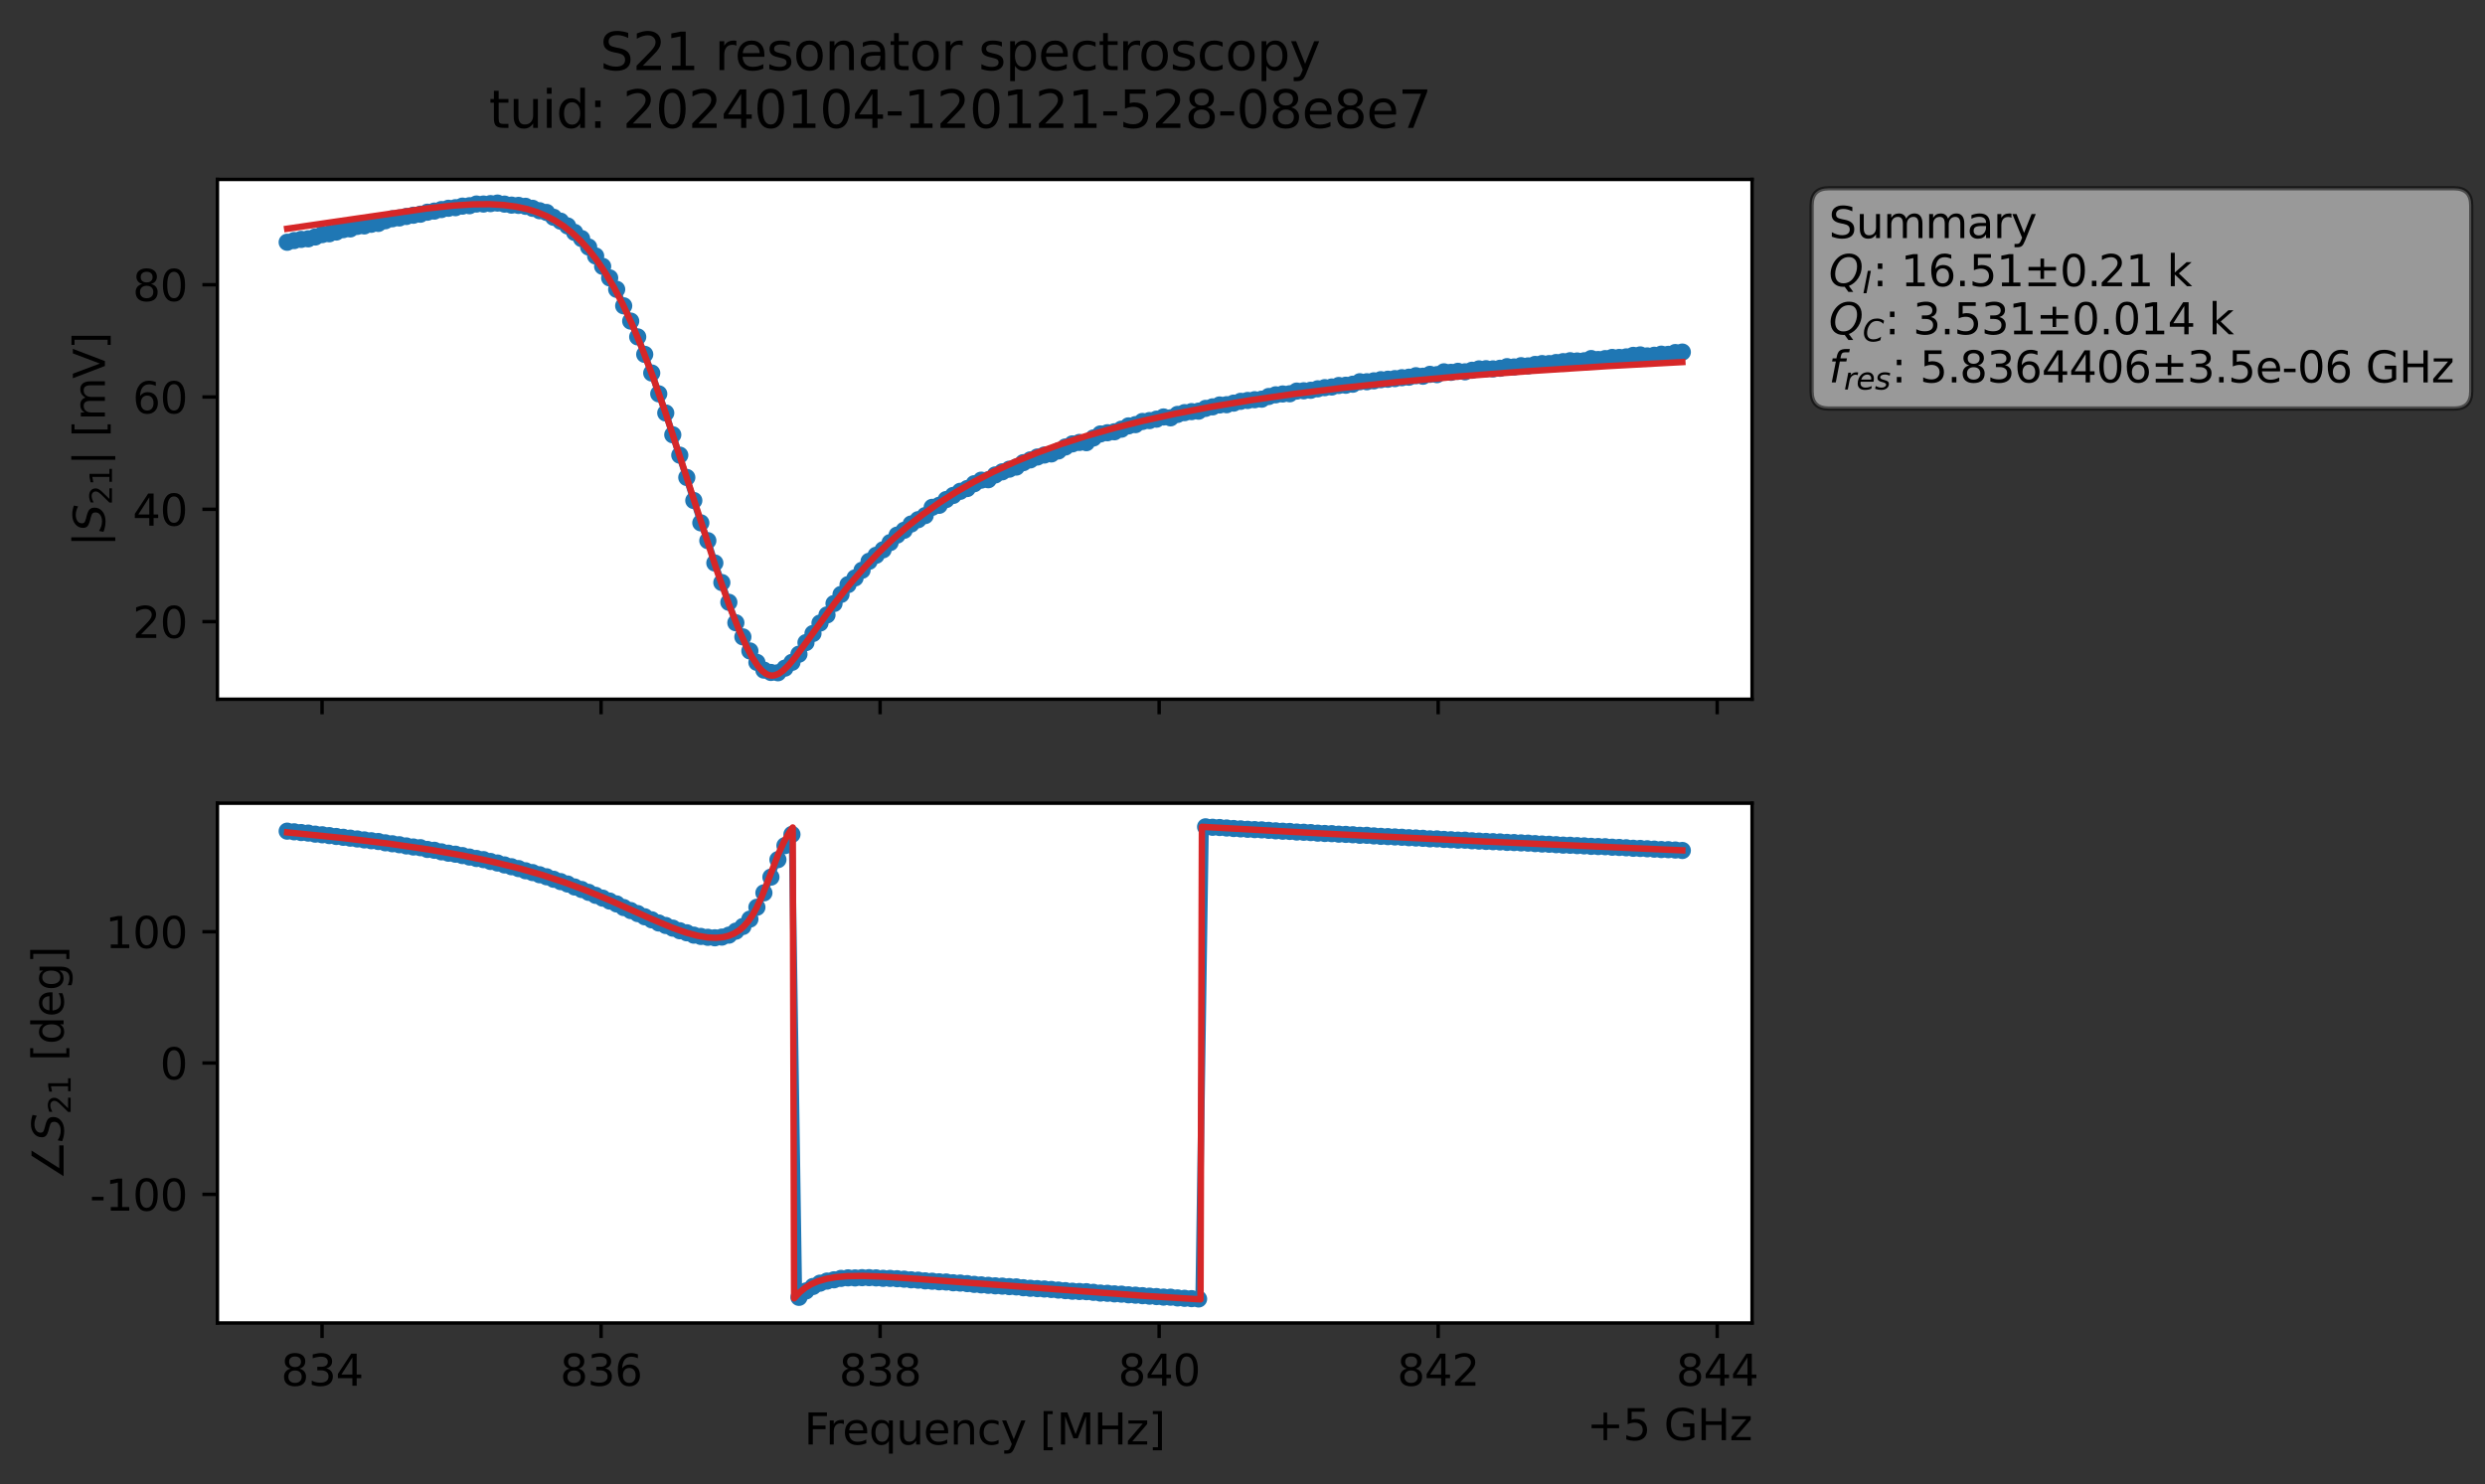 <?xml version="1.0" encoding="utf-8" standalone="no"?>
<!DOCTYPE svg PUBLIC "-//W3C//DTD SVG 1.1//EN"
  "http://www.w3.org/Graphics/SVG/1.1/DTD/svg11.dtd">
<svg xmlns:xlink="http://www.w3.org/1999/xlink" width="578.271pt" height="345.428pt" viewBox="0 0 578.271 345.428" xmlns="http://www.w3.org/2000/svg" version="1.1">
 <rect x="0" y="0" width="578.271" height="345.428" fill="#333333" stroke="none"/>
 <defs>
  <style type="text/css">*{stroke-linejoin: round; stroke-linecap: butt}</style>
 </defs>
 <g id="figure_1">
  <g id="patch_1">
   <path d="M 0 345.428 
L 578.271 345.428 
L 578.271 -0 
L 0 -0 
L 0 345.428 
z
" style="fill: none; opacity: 0"/>
  </g>
  <g id="axes_1">
   <g id="patch_2">
    <path d="M 50.595 162.72 
L 407.715 162.72 
L 407.715 41.76 
L 50.595 41.76 
z
" style="fill: #ffffff"/>
   </g>
   <g id="matplotlib.axis_1">
    <g id="xtick_1">
     <g id="line2d_1">
      <defs>
       <path id="m58cec8a8aa" d="M 0 0 
L 0 3.5 
" style="stroke: #000000; stroke-width: 0.8"/>
      </defs>
      <g>
       <use xlink:href="#m58cec8a8aa" x="74.944" y="162.72" style="stroke: #000000; stroke-width: 0.8"/>
      </g>
     </g>
    </g>
    <g id="xtick_2">
     <g id="line2d_2">
      <g>
       <use xlink:href="#m58cec8a8aa" x="139.875" y="162.72" style="stroke: #000000; stroke-width: 0.8"/>
      </g>
     </g>
    </g>
    <g id="xtick_3">
     <g id="line2d_3">
      <g>
       <use xlink:href="#m58cec8a8aa" x="204.806" y="162.72" style="stroke: #000000; stroke-width: 0.8"/>
      </g>
     </g>
    </g>
    <g id="xtick_4">
     <g id="line2d_4">
      <g>
       <use xlink:href="#m58cec8a8aa" x="269.737" y="162.72" style="stroke: #000000; stroke-width: 0.8"/>
      </g>
     </g>
    </g>
    <g id="xtick_5">
     <g id="line2d_5">
      <g>
       <use xlink:href="#m58cec8a8aa" x="334.668" y="162.72" style="stroke: #000000; stroke-width: 0.8"/>
      </g>
     </g>
    </g>
    <g id="xtick_6">
     <g id="line2d_6">
      <g>
       <use xlink:href="#m58cec8a8aa" x="399.599" y="162.72" style="stroke: #000000; stroke-width: 0.8"/>
      </g>
     </g>
    </g>
   </g>
   <g id="matplotlib.axis_2">
    <g id="ytick_1">
     <g id="line2d_7">
      <defs>
       <path id="m229a50f6c2" d="M 0 0 
L -3.5 0 
" style="stroke: #000000; stroke-width: 0.8"/>
      </defs>
      <g>
       <use xlink:href="#m229a50f6c2" x="50.595" y="144.662" style="stroke: #000000; stroke-width: 0.8"/>
      </g>
     </g>
     <g id="text_1">
      <!-- 20 -->
      <g transform="translate(30.87 148.461) scale(0.1 -0.1)">
       <defs>
        <path id="DejaVuSans-32" d="M 1228 531 
L 3431 531 
L 3431 0 
L 469 0 
L 469 531 
Q 828 903 1448 1529 
Q 2069 2156 2228 2338 
Q 2531 2678 2651 2914 
Q 2772 3150 2772 3378 
Q 2772 3750 2511 3984 
Q 2250 4219 1831 4219 
Q 1534 4219 1204 4116 
Q 875 4013 500 3803 
L 500 4441 
Q 881 4594 1212 4672 
Q 1544 4750 1819 4750 
Q 2544 4750 2975 4387 
Q 3406 4025 3406 3419 
Q 3406 3131 3298 2873 
Q 3191 2616 2906 2266 
Q 2828 2175 2409 1742 
Q 1991 1309 1228 531 
z
" transform="scale(0.016)"/>
        <path id="DejaVuSans-30" d="M 2034 4250 
Q 1547 4250 1301 3770 
Q 1056 3291 1056 2328 
Q 1056 1369 1301 889 
Q 1547 409 2034 409 
Q 2525 409 2770 889 
Q 3016 1369 3016 2328 
Q 3016 3291 2770 3770 
Q 2525 4250 2034 4250 
z
M 2034 4750 
Q 2819 4750 3233 4129 
Q 3647 3509 3647 2328 
Q 3647 1150 3233 529 
Q 2819 -91 2034 -91 
Q 1250 -91 836 529 
Q 422 1150 422 2328 
Q 422 3509 836 4129 
Q 1250 4750 2034 4750 
z
" transform="scale(0.016)"/>
       </defs>
       <use xlink:href="#DejaVuSans-32"/>
       <use xlink:href="#DejaVuSans-30" x="63.623"/>
      </g>
     </g>
    </g>
    <g id="ytick_2">
     <g id="line2d_8">
      <g>
       <use xlink:href="#m229a50f6c2" x="50.595" y="118.526" style="stroke: #000000; stroke-width: 0.8"/>
      </g>
     </g>
     <g id="text_2">
      <!-- 40 -->
      <g transform="translate(30.87 122.325) scale(0.1 -0.1)">
       <defs>
        <path id="DejaVuSans-34" d="M 2419 4116 
L 825 1625 
L 2419 1625 
L 2419 4116 
z
M 2253 4666 
L 3047 4666 
L 3047 1625 
L 3713 1625 
L 3713 1100 
L 3047 1100 
L 3047 0 
L 2419 0 
L 2419 1100 
L 313 1100 
L 313 1709 
L 2253 4666 
z
" transform="scale(0.016)"/>
       </defs>
       <use xlink:href="#DejaVuSans-34"/>
       <use xlink:href="#DejaVuSans-30" x="63.623"/>
      </g>
     </g>
    </g>
    <g id="ytick_3">
     <g id="line2d_9">
      <g>
       <use xlink:href="#m229a50f6c2" x="50.595" y="92.391" style="stroke: #000000; stroke-width: 0.8"/>
      </g>
     </g>
     <g id="text_3">
      <!-- 60 -->
      <g transform="translate(30.87 96.19) scale(0.1 -0.1)">
       <defs>
        <path id="DejaVuSans-36" d="M 2113 2584 
Q 1688 2584 1439 2293 
Q 1191 2003 1191 1497 
Q 1191 994 1439 701 
Q 1688 409 2113 409 
Q 2538 409 2786 701 
Q 3034 994 3034 1497 
Q 3034 2003 2786 2293 
Q 2538 2584 2113 2584 
z
M 3366 4563 
L 3366 3988 
Q 3128 4100 2886 4159 
Q 2644 4219 2406 4219 
Q 1781 4219 1451 3797 
Q 1122 3375 1075 2522 
Q 1259 2794 1537 2939 
Q 1816 3084 2150 3084 
Q 2853 3084 3261 2657 
Q 3669 2231 3669 1497 
Q 3669 778 3244 343 
Q 2819 -91 2113 -91 
Q 1303 -91 875 529 
Q 447 1150 447 2328 
Q 447 3434 972 4092 
Q 1497 4750 2381 4750 
Q 2619 4750 2861 4703 
Q 3103 4656 3366 4563 
z
" transform="scale(0.016)"/>
       </defs>
       <use xlink:href="#DejaVuSans-36"/>
       <use xlink:href="#DejaVuSans-30" x="63.623"/>
      </g>
     </g>
    </g>
    <g id="ytick_4">
     <g id="line2d_10">
      <g>
       <use xlink:href="#m229a50f6c2" x="50.595" y="66.255" style="stroke: #000000; stroke-width: 0.8"/>
      </g>
     </g>
     <g id="text_4">
      <!-- 80 -->
      <g transform="translate(30.87 70.054) scale(0.1 -0.1)">
       <defs>
        <path id="DejaVuSans-38" d="M 2034 2216 
Q 1584 2216 1326 1975 
Q 1069 1734 1069 1313 
Q 1069 891 1326 650 
Q 1584 409 2034 409 
Q 2484 409 2743 651 
Q 3003 894 3003 1313 
Q 3003 1734 2745 1975 
Q 2488 2216 2034 2216 
z
M 1403 2484 
Q 997 2584 770 2862 
Q 544 3141 544 3541 
Q 544 4100 942 4425 
Q 1341 4750 2034 4750 
Q 2731 4750 3128 4425 
Q 3525 4100 3525 3541 
Q 3525 3141 3298 2862 
Q 3072 2584 2669 2484 
Q 3125 2378 3379 2068 
Q 3634 1759 3634 1313 
Q 3634 634 3220 271 
Q 2806 -91 2034 -91 
Q 1263 -91 848 271 
Q 434 634 434 1313 
Q 434 1759 690 2068 
Q 947 2378 1403 2484 
z
M 1172 3481 
Q 1172 3119 1398 2916 
Q 1625 2713 2034 2713 
Q 2441 2713 2670 2916 
Q 2900 3119 2900 3481 
Q 2900 3844 2670 4047 
Q 2441 4250 2034 4250 
Q 1625 4250 1398 4047 
Q 1172 3844 1172 3481 
z
" transform="scale(0.016)"/>
       </defs>
       <use xlink:href="#DejaVuSans-38"/>
       <use xlink:href="#DejaVuSans-30" x="63.623"/>
      </g>
     </g>
    </g>
    <g id="text_5">
     <!-- $|S_{21}|$ [mV] -->
     <g transform="translate(24.47 127.19) rotate(-90) scale(0.1 -0.1)">
      <defs>
       <path id="DejaVuSans-7c" d="M 1344 4891 
L 1344 -1509 
L 813 -1509 
L 813 4891 
L 1344 4891 
z
" transform="scale(0.016)"/>
       <path id="DejaVuSans-Oblique-53" d="M 3859 4513 
L 3738 3897 
Q 3422 4066 3111 4152 
Q 2800 4238 2509 4238 
Q 1944 4238 1609 3991 
Q 1275 3744 1275 3334 
Q 1275 3109 1398 2989 
Q 1522 2869 2034 2731 
L 2413 2638 
Q 3053 2472 3303 2217 
Q 3553 1963 3553 1503 
Q 3553 797 2998 353 
Q 2444 -91 1538 -91 
Q 1166 -91 791 -17 
Q 416 56 38 206 
L 166 856 
Q 513 641 861 531 
Q 1209 422 1556 422 
Q 2147 422 2503 684 
Q 2859 947 2859 1369 
Q 2859 1650 2717 1795 
Q 2575 1941 2106 2059 
L 1728 2156 
Q 1081 2325 845 2545 
Q 609 2766 609 3163 
Q 609 3859 1145 4304 
Q 1681 4750 2541 4750 
Q 2875 4750 3203 4690 
Q 3531 4631 3859 4513 
z
" transform="scale(0.016)"/>
       <path id="DejaVuSans-31" d="M 794 531 
L 1825 531 
L 1825 4091 
L 703 3866 
L 703 4441 
L 1819 4666 
L 2450 4666 
L 2450 531 
L 3481 531 
L 3481 0 
L 794 0 
L 794 531 
z
" transform="scale(0.016)"/>
       <path id="DejaVuSans-20" transform="scale(0.016)"/>
       <path id="DejaVuSans-5b" d="M 550 4863 
L 1875 4863 
L 1875 4416 
L 1125 4416 
L 1125 -397 
L 1875 -397 
L 1875 -844 
L 550 -844 
L 550 4863 
z
" transform="scale(0.016)"/>
       <path id="DejaVuSans-6d" d="M 3328 2828 
Q 3544 3216 3844 3400 
Q 4144 3584 4550 3584 
Q 5097 3584 5394 3201 
Q 5691 2819 5691 2113 
L 5691 0 
L 5113 0 
L 5113 2094 
Q 5113 2597 4934 2840 
Q 4756 3084 4391 3084 
Q 3944 3084 3684 2787 
Q 3425 2491 3425 1978 
L 3425 0 
L 2847 0 
L 2847 2094 
Q 2847 2600 2669 2842 
Q 2491 3084 2119 3084 
Q 1678 3084 1418 2786 
Q 1159 2488 1159 1978 
L 1159 0 
L 581 0 
L 581 3500 
L 1159 3500 
L 1159 2956 
Q 1356 3278 1631 3431 
Q 1906 3584 2284 3584 
Q 2666 3584 2933 3390 
Q 3200 3197 3328 2828 
z
" transform="scale(0.016)"/>
       <path id="DejaVuSans-56" d="M 1831 0 
L 50 4666 
L 709 4666 
L 2188 738 
L 3669 4666 
L 4325 4666 
L 2547 0 
L 1831 0 
z
" transform="scale(0.016)"/>
       <path id="DejaVuSans-5d" d="M 1947 4863 
L 1947 -844 
L 622 -844 
L 622 -397 
L 1369 -397 
L 1369 4416 
L 622 4416 
L 622 4863 
L 1947 4863 
z
" transform="scale(0.016)"/>
      </defs>
      <use xlink:href="#DejaVuSans-7c" transform="translate(0 0.578)"/>
      <use xlink:href="#DejaVuSans-Oblique-53" transform="translate(33.691 0.578)"/>
      <use xlink:href="#DejaVuSans-32" transform="translate(97.168 -15.828) scale(0.7)"/>
      <use xlink:href="#DejaVuSans-31" transform="translate(141.704 -15.828) scale(0.7)"/>
      <use xlink:href="#DejaVuSans-7c" transform="translate(188.975 0.578)"/>
      <use xlink:href="#DejaVuSans-20" transform="translate(222.666 0.578)"/>
      <use xlink:href="#DejaVuSans-5b" transform="translate(254.453 0.578)"/>
      <use xlink:href="#DejaVuSans-6d" transform="translate(293.467 0.578)"/>
      <use xlink:href="#DejaVuSans-56" transform="translate(390.879 0.578)"/>
      <use xlink:href="#DejaVuSans-5d" transform="translate(459.287 0.578)"/>
     </g>
    </g>
   </g>
   <g id="line2d_11">
    <path d="M 66.828 56.374 
L 68.459 55.983 
L 70.091 55.712 
L 71.722 55.578 
L 73.354 55.152 
L 74.985 54.593 
L 76.617 54.401 
L 78.248 53.997 
L 79.879 53.441 
L 81.511 53.269 
L 83.142 52.682 
L 84.774 52.574 
L 86.405 52.191 
L 88.037 51.994 
L 89.668 51.373 
L 91.299 50.908 
L 92.931 50.718 
L 96.194 50.087 
L 97.825 49.847 
L 99.457 49.385 
L 102.719 48.765 
L 104.351 48.467 
L 105.982 48.33 
L 107.614 47.969 
L 109.245 47.874 
L 110.877 47.479 
L 114.14 47.383 
L 115.771 47.258 
L 119.034 47.733 
L 120.665 47.797 
L 122.297 48.01 
L 127.191 49.441 
L 128.822 50.562 
L 130.454 51.469 
L 132.085 52.58 
L 135.348 55.523 
L 138.611 59.573 
L 140.242 61.989 
L 143.505 67.335 
L 146.768 74.724 
L 148.4 78.397 
L 151.662 86.806 
L 153.294 91.648 
L 154.925 96.106 
L 163.082 121.675 
L 164.714 125.816 
L 166.345 131.018 
L 171.24 144.928 
L 174.502 151.477 
L 176.134 154.143 
L 177.765 155.941 
L 179.397 156.488 
L 181.028 156.559 
L 182.66 155.482 
L 184.291 154.137 
L 185.922 152.235 
L 187.554 149.538 
L 189.185 147.426 
L 190.817 144.994 
L 192.448 143.103 
L 194.08 140.449 
L 197.342 136.047 
L 198.974 134.488 
L 200.605 132.705 
L 202.237 130.624 
L 205.5 127.941 
L 208.762 124.525 
L 210.394 123.407 
L 212.025 121.944 
L 215.288 119.98 
L 216.92 118.063 
L 218.551 117.592 
L 220.182 116.252 
L 223.445 114.335 
L 225.077 113.688 
L 226.708 112.567 
L 228.34 111.737 
L 229.971 111.639 
L 231.602 110.521 
L 234.865 109.184 
L 236.497 108.69 
L 238.128 107.667 
L 241.391 106.354 
L 243.022 105.889 
L 244.654 105.635 
L 246.285 104.943 
L 247.917 104.017 
L 249.548 103.298 
L 251.18 102.961 
L 252.811 103.014 
L 254.442 101.922 
L 256.074 100.983 
L 259.337 100.481 
L 260.968 99.874 
L 262.6 99.11 
L 264.231 98.817 
L 265.862 98.082 
L 267.494 97.875 
L 269.125 97.543 
L 270.757 97.034 
L 272.388 97.233 
L 274.02 96.439 
L 275.651 96.026 
L 277.282 95.788 
L 278.914 95.681 
L 280.545 95.036 
L 283.808 94.244 
L 285.44 94.181 
L 288.703 93.393 
L 293.597 92.893 
L 295.228 92.269 
L 296.86 91.878 
L 298.491 91.682 
L 300.123 91.635 
L 301.754 91.01 
L 305.017 90.819 
L 308.28 90.212 
L 309.911 90.06 
L 311.543 89.707 
L 313.174 89.649 
L 314.805 89.41 
L 316.437 88.836 
L 318.068 88.838 
L 322.963 88.251 
L 327.857 87.777 
L 329.488 87.433 
L 331.12 87.553 
L 332.751 87.112 
L 334.383 87.184 
L 336.014 86.531 
L 337.645 86.65 
L 339.277 86.412 
L 340.908 86.528 
L 344.171 85.846 
L 349.065 85.702 
L 350.697 85.325 
L 352.328 85.4 
L 353.96 85.101 
L 355.591 85.152 
L 357.223 84.811 
L 358.854 84.611 
L 360.485 84.612 
L 365.38 83.945 
L 368.643 83.959 
L 370.274 83.439 
L 371.905 83.662 
L 375.168 83.181 
L 376.8 83.181 
L 378.431 83.055 
L 380.063 82.701 
L 381.694 82.594 
L 383.325 82.828 
L 388.22 82.466 
L 389.851 82.046 
L 391.483 81.934 
L 391.483 81.934 
" clip-path="url(#pbc56c30830)" style="fill: none; stroke: #1f77b4; stroke-width: 1.5; stroke-linecap: square"/>
    <defs>
     <path id="m9ebfe4bb80" d="M 0 1.5 
C 0.398 1.5 0.779 1.342 1.061 1.061 
C 1.342 0.779 1.5 0.398 1.5 0 
C 1.5 -0.398 1.342 -0.779 1.061 -1.061 
C 0.779 -1.342 0.398 -1.5 0 -1.5 
C -0.398 -1.5 -0.779 -1.342 -1.061 -1.061 
C -1.342 -0.779 -1.5 -0.398 -1.5 0 
C -1.5 0.398 -1.342 0.779 -1.061 1.061 
C -0.779 1.342 -0.398 1.5 0 1.5 
z
" style="stroke: #1f77b4"/>
    </defs>
    <g clip-path="url(#pbc56c30830)">
     <use xlink:href="#m9ebfe4bb80" x="66.828" y="56.374" style="fill: #1f77b4; stroke: #1f77b4"/>
     <use xlink:href="#m9ebfe4bb80" x="68.459" y="55.983" style="fill: #1f77b4; stroke: #1f77b4"/>
     <use xlink:href="#m9ebfe4bb80" x="70.091" y="55.712" style="fill: #1f77b4; stroke: #1f77b4"/>
     <use xlink:href="#m9ebfe4bb80" x="71.722" y="55.578" style="fill: #1f77b4; stroke: #1f77b4"/>
     <use xlink:href="#m9ebfe4bb80" x="73.354" y="55.152" style="fill: #1f77b4; stroke: #1f77b4"/>
     <use xlink:href="#m9ebfe4bb80" x="74.985" y="54.593" style="fill: #1f77b4; stroke: #1f77b4"/>
     <use xlink:href="#m9ebfe4bb80" x="76.617" y="54.401" style="fill: #1f77b4; stroke: #1f77b4"/>
     <use xlink:href="#m9ebfe4bb80" x="78.248" y="53.997" style="fill: #1f77b4; stroke: #1f77b4"/>
     <use xlink:href="#m9ebfe4bb80" x="79.879" y="53.441" style="fill: #1f77b4; stroke: #1f77b4"/>
     <use xlink:href="#m9ebfe4bb80" x="81.511" y="53.269" style="fill: #1f77b4; stroke: #1f77b4"/>
     <use xlink:href="#m9ebfe4bb80" x="83.142" y="52.682" style="fill: #1f77b4; stroke: #1f77b4"/>
     <use xlink:href="#m9ebfe4bb80" x="84.774" y="52.574" style="fill: #1f77b4; stroke: #1f77b4"/>
     <use xlink:href="#m9ebfe4bb80" x="86.405" y="52.191" style="fill: #1f77b4; stroke: #1f77b4"/>
     <use xlink:href="#m9ebfe4bb80" x="88.037" y="51.994" style="fill: #1f77b4; stroke: #1f77b4"/>
     <use xlink:href="#m9ebfe4bb80" x="89.668" y="51.373" style="fill: #1f77b4; stroke: #1f77b4"/>
     <use xlink:href="#m9ebfe4bb80" x="91.299" y="50.908" style="fill: #1f77b4; stroke: #1f77b4"/>
     <use xlink:href="#m9ebfe4bb80" x="92.931" y="50.718" style="fill: #1f77b4; stroke: #1f77b4"/>
     <use xlink:href="#m9ebfe4bb80" x="94.562" y="50.375" style="fill: #1f77b4; stroke: #1f77b4"/>
     <use xlink:href="#m9ebfe4bb80" x="96.194" y="50.087" style="fill: #1f77b4; stroke: #1f77b4"/>
     <use xlink:href="#m9ebfe4bb80" x="97.825" y="49.847" style="fill: #1f77b4; stroke: #1f77b4"/>
     <use xlink:href="#m9ebfe4bb80" x="99.457" y="49.385" style="fill: #1f77b4; stroke: #1f77b4"/>
     <use xlink:href="#m9ebfe4bb80" x="101.088" y="49.122" style="fill: #1f77b4; stroke: #1f77b4"/>
     <use xlink:href="#m9ebfe4bb80" x="102.719" y="48.765" style="fill: #1f77b4; stroke: #1f77b4"/>
     <use xlink:href="#m9ebfe4bb80" x="104.351" y="48.467" style="fill: #1f77b4; stroke: #1f77b4"/>
     <use xlink:href="#m9ebfe4bb80" x="105.982" y="48.33" style="fill: #1f77b4; stroke: #1f77b4"/>
     <use xlink:href="#m9ebfe4bb80" x="107.614" y="47.969" style="fill: #1f77b4; stroke: #1f77b4"/>
     <use xlink:href="#m9ebfe4bb80" x="109.245" y="47.874" style="fill: #1f77b4; stroke: #1f77b4"/>
     <use xlink:href="#m9ebfe4bb80" x="110.877" y="47.479" style="fill: #1f77b4; stroke: #1f77b4"/>
     <use xlink:href="#m9ebfe4bb80" x="112.508" y="47.483" style="fill: #1f77b4; stroke: #1f77b4"/>
     <use xlink:href="#m9ebfe4bb80" x="114.14" y="47.383" style="fill: #1f77b4; stroke: #1f77b4"/>
     <use xlink:href="#m9ebfe4bb80" x="115.771" y="47.258" style="fill: #1f77b4; stroke: #1f77b4"/>
     <use xlink:href="#m9ebfe4bb80" x="117.402" y="47.498" style="fill: #1f77b4; stroke: #1f77b4"/>
     <use xlink:href="#m9ebfe4bb80" x="119.034" y="47.733" style="fill: #1f77b4; stroke: #1f77b4"/>
     <use xlink:href="#m9ebfe4bb80" x="120.665" y="47.797" style="fill: #1f77b4; stroke: #1f77b4"/>
     <use xlink:href="#m9ebfe4bb80" x="122.297" y="48.01" style="fill: #1f77b4; stroke: #1f77b4"/>
     <use xlink:href="#m9ebfe4bb80" x="123.928" y="48.475" style="fill: #1f77b4; stroke: #1f77b4"/>
     <use xlink:href="#m9ebfe4bb80" x="125.56" y="49.039" style="fill: #1f77b4; stroke: #1f77b4"/>
     <use xlink:href="#m9ebfe4bb80" x="127.191" y="49.441" style="fill: #1f77b4; stroke: #1f77b4"/>
     <use xlink:href="#m9ebfe4bb80" x="128.822" y="50.562" style="fill: #1f77b4; stroke: #1f77b4"/>
     <use xlink:href="#m9ebfe4bb80" x="130.454" y="51.469" style="fill: #1f77b4; stroke: #1f77b4"/>
     <use xlink:href="#m9ebfe4bb80" x="132.085" y="52.58" style="fill: #1f77b4; stroke: #1f77b4"/>
     <use xlink:href="#m9ebfe4bb80" x="133.717" y="54.089" style="fill: #1f77b4; stroke: #1f77b4"/>
     <use xlink:href="#m9ebfe4bb80" x="135.348" y="55.523" style="fill: #1f77b4; stroke: #1f77b4"/>
     <use xlink:href="#m9ebfe4bb80" x="136.98" y="57.485" style="fill: #1f77b4; stroke: #1f77b4"/>
     <use xlink:href="#m9ebfe4bb80" x="138.611" y="59.573" style="fill: #1f77b4; stroke: #1f77b4"/>
     <use xlink:href="#m9ebfe4bb80" x="140.242" y="61.989" style="fill: #1f77b4; stroke: #1f77b4"/>
     <use xlink:href="#m9ebfe4bb80" x="141.874" y="64.672" style="fill: #1f77b4; stroke: #1f77b4"/>
     <use xlink:href="#m9ebfe4bb80" x="143.505" y="67.335" style="fill: #1f77b4; stroke: #1f77b4"/>
     <use xlink:href="#m9ebfe4bb80" x="145.137" y="71.169" style="fill: #1f77b4; stroke: #1f77b4"/>
     <use xlink:href="#m9ebfe4bb80" x="146.768" y="74.724" style="fill: #1f77b4; stroke: #1f77b4"/>
     <use xlink:href="#m9ebfe4bb80" x="148.4" y="78.397" style="fill: #1f77b4; stroke: #1f77b4"/>
     <use xlink:href="#m9ebfe4bb80" x="150.031" y="82.466" style="fill: #1f77b4; stroke: #1f77b4"/>
     <use xlink:href="#m9ebfe4bb80" x="151.662" y="86.806" style="fill: #1f77b4; stroke: #1f77b4"/>
     <use xlink:href="#m9ebfe4bb80" x="153.294" y="91.648" style="fill: #1f77b4; stroke: #1f77b4"/>
     <use xlink:href="#m9ebfe4bb80" x="154.925" y="96.106" style="fill: #1f77b4; stroke: #1f77b4"/>
     <use xlink:href="#m9ebfe4bb80" x="156.557" y="101.182" style="fill: #1f77b4; stroke: #1f77b4"/>
     <use xlink:href="#m9ebfe4bb80" x="158.188" y="105.922" style="fill: #1f77b4; stroke: #1f77b4"/>
     <use xlink:href="#m9ebfe4bb80" x="159.82" y="111.116" style="fill: #1f77b4; stroke: #1f77b4"/>
     <use xlink:href="#m9ebfe4bb80" x="161.451" y="116.479" style="fill: #1f77b4; stroke: #1f77b4"/>
     <use xlink:href="#m9ebfe4bb80" x="163.082" y="121.675" style="fill: #1f77b4; stroke: #1f77b4"/>
     <use xlink:href="#m9ebfe4bb80" x="164.714" y="125.816" style="fill: #1f77b4; stroke: #1f77b4"/>
     <use xlink:href="#m9ebfe4bb80" x="166.345" y="131.018" style="fill: #1f77b4; stroke: #1f77b4"/>
     <use xlink:href="#m9ebfe4bb80" x="167.977" y="135.567" style="fill: #1f77b4; stroke: #1f77b4"/>
     <use xlink:href="#m9ebfe4bb80" x="169.608" y="140.163" style="fill: #1f77b4; stroke: #1f77b4"/>
     <use xlink:href="#m9ebfe4bb80" x="171.24" y="144.928" style="fill: #1f77b4; stroke: #1f77b4"/>
     <use xlink:href="#m9ebfe4bb80" x="172.871" y="148.208" style="fill: #1f77b4; stroke: #1f77b4"/>
     <use xlink:href="#m9ebfe4bb80" x="174.502" y="151.477" style="fill: #1f77b4; stroke: #1f77b4"/>
     <use xlink:href="#m9ebfe4bb80" x="176.134" y="154.143" style="fill: #1f77b4; stroke: #1f77b4"/>
     <use xlink:href="#m9ebfe4bb80" x="177.765" y="155.941" style="fill: #1f77b4; stroke: #1f77b4"/>
     <use xlink:href="#m9ebfe4bb80" x="179.397" y="156.488" style="fill: #1f77b4; stroke: #1f77b4"/>
     <use xlink:href="#m9ebfe4bb80" x="181.028" y="156.559" style="fill: #1f77b4; stroke: #1f77b4"/>
     <use xlink:href="#m9ebfe4bb80" x="182.66" y="155.482" style="fill: #1f77b4; stroke: #1f77b4"/>
     <use xlink:href="#m9ebfe4bb80" x="184.291" y="154.137" style="fill: #1f77b4; stroke: #1f77b4"/>
     <use xlink:href="#m9ebfe4bb80" x="185.922" y="152.235" style="fill: #1f77b4; stroke: #1f77b4"/>
     <use xlink:href="#m9ebfe4bb80" x="187.554" y="149.538" style="fill: #1f77b4; stroke: #1f77b4"/>
     <use xlink:href="#m9ebfe4bb80" x="189.185" y="147.426" style="fill: #1f77b4; stroke: #1f77b4"/>
     <use xlink:href="#m9ebfe4bb80" x="190.817" y="144.994" style="fill: #1f77b4; stroke: #1f77b4"/>
     <use xlink:href="#m9ebfe4bb80" x="192.448" y="143.103" style="fill: #1f77b4; stroke: #1f77b4"/>
     <use xlink:href="#m9ebfe4bb80" x="194.08" y="140.449" style="fill: #1f77b4; stroke: #1f77b4"/>
     <use xlink:href="#m9ebfe4bb80" x="195.711" y="138.333" style="fill: #1f77b4; stroke: #1f77b4"/>
     <use xlink:href="#m9ebfe4bb80" x="197.342" y="136.047" style="fill: #1f77b4; stroke: #1f77b4"/>
     <use xlink:href="#m9ebfe4bb80" x="198.974" y="134.488" style="fill: #1f77b4; stroke: #1f77b4"/>
     <use xlink:href="#m9ebfe4bb80" x="200.605" y="132.705" style="fill: #1f77b4; stroke: #1f77b4"/>
     <use xlink:href="#m9ebfe4bb80" x="202.237" y="130.624" style="fill: #1f77b4; stroke: #1f77b4"/>
     <use xlink:href="#m9ebfe4bb80" x="203.868" y="129.224" style="fill: #1f77b4; stroke: #1f77b4"/>
     <use xlink:href="#m9ebfe4bb80" x="205.5" y="127.941" style="fill: #1f77b4; stroke: #1f77b4"/>
     <use xlink:href="#m9ebfe4bb80" x="207.131" y="126.268" style="fill: #1f77b4; stroke: #1f77b4"/>
     <use xlink:href="#m9ebfe4bb80" x="208.762" y="124.525" style="fill: #1f77b4; stroke: #1f77b4"/>
     <use xlink:href="#m9ebfe4bb80" x="210.394" y="123.407" style="fill: #1f77b4; stroke: #1f77b4"/>
     <use xlink:href="#m9ebfe4bb80" x="212.025" y="121.944" style="fill: #1f77b4; stroke: #1f77b4"/>
     <use xlink:href="#m9ebfe4bb80" x="213.657" y="120.932" style="fill: #1f77b4; stroke: #1f77b4"/>
     <use xlink:href="#m9ebfe4bb80" x="215.288" y="119.98" style="fill: #1f77b4; stroke: #1f77b4"/>
     <use xlink:href="#m9ebfe4bb80" x="216.92" y="118.063" style="fill: #1f77b4; stroke: #1f77b4"/>
     <use xlink:href="#m9ebfe4bb80" x="218.551" y="117.592" style="fill: #1f77b4; stroke: #1f77b4"/>
     <use xlink:href="#m9ebfe4bb80" x="220.182" y="116.252" style="fill: #1f77b4; stroke: #1f77b4"/>
     <use xlink:href="#m9ebfe4bb80" x="221.814" y="115.294" style="fill: #1f77b4; stroke: #1f77b4"/>
     <use xlink:href="#m9ebfe4bb80" x="223.445" y="114.335" style="fill: #1f77b4; stroke: #1f77b4"/>
     <use xlink:href="#m9ebfe4bb80" x="225.077" y="113.688" style="fill: #1f77b4; stroke: #1f77b4"/>
     <use xlink:href="#m9ebfe4bb80" x="226.708" y="112.567" style="fill: #1f77b4; stroke: #1f77b4"/>
     <use xlink:href="#m9ebfe4bb80" x="228.34" y="111.737" style="fill: #1f77b4; stroke: #1f77b4"/>
     <use xlink:href="#m9ebfe4bb80" x="229.971" y="111.639" style="fill: #1f77b4; stroke: #1f77b4"/>
     <use xlink:href="#m9ebfe4bb80" x="231.602" y="110.521" style="fill: #1f77b4; stroke: #1f77b4"/>
     <use xlink:href="#m9ebfe4bb80" x="233.234" y="109.801" style="fill: #1f77b4; stroke: #1f77b4"/>
     <use xlink:href="#m9ebfe4bb80" x="234.865" y="109.184" style="fill: #1f77b4; stroke: #1f77b4"/>
     <use xlink:href="#m9ebfe4bb80" x="236.497" y="108.69" style="fill: #1f77b4; stroke: #1f77b4"/>
     <use xlink:href="#m9ebfe4bb80" x="238.128" y="107.667" style="fill: #1f77b4; stroke: #1f77b4"/>
     <use xlink:href="#m9ebfe4bb80" x="239.76" y="107.023" style="fill: #1f77b4; stroke: #1f77b4"/>
     <use xlink:href="#m9ebfe4bb80" x="241.391" y="106.354" style="fill: #1f77b4; stroke: #1f77b4"/>
     <use xlink:href="#m9ebfe4bb80" x="243.022" y="105.889" style="fill: #1f77b4; stroke: #1f77b4"/>
     <use xlink:href="#m9ebfe4bb80" x="244.654" y="105.635" style="fill: #1f77b4; stroke: #1f77b4"/>
     <use xlink:href="#m9ebfe4bb80" x="246.285" y="104.943" style="fill: #1f77b4; stroke: #1f77b4"/>
     <use xlink:href="#m9ebfe4bb80" x="247.917" y="104.017" style="fill: #1f77b4; stroke: #1f77b4"/>
     <use xlink:href="#m9ebfe4bb80" x="249.548" y="103.298" style="fill: #1f77b4; stroke: #1f77b4"/>
     <use xlink:href="#m9ebfe4bb80" x="251.18" y="102.961" style="fill: #1f77b4; stroke: #1f77b4"/>
     <use xlink:href="#m9ebfe4bb80" x="252.811" y="103.014" style="fill: #1f77b4; stroke: #1f77b4"/>
     <use xlink:href="#m9ebfe4bb80" x="254.442" y="101.922" style="fill: #1f77b4; stroke: #1f77b4"/>
     <use xlink:href="#m9ebfe4bb80" x="256.074" y="100.983" style="fill: #1f77b4; stroke: #1f77b4"/>
     <use xlink:href="#m9ebfe4bb80" x="257.705" y="100.704" style="fill: #1f77b4; stroke: #1f77b4"/>
     <use xlink:href="#m9ebfe4bb80" x="259.337" y="100.481" style="fill: #1f77b4; stroke: #1f77b4"/>
     <use xlink:href="#m9ebfe4bb80" x="260.968" y="99.874" style="fill: #1f77b4; stroke: #1f77b4"/>
     <use xlink:href="#m9ebfe4bb80" x="262.6" y="99.11" style="fill: #1f77b4; stroke: #1f77b4"/>
     <use xlink:href="#m9ebfe4bb80" x="264.231" y="98.817" style="fill: #1f77b4; stroke: #1f77b4"/>
     <use xlink:href="#m9ebfe4bb80" x="265.862" y="98.082" style="fill: #1f77b4; stroke: #1f77b4"/>
     <use xlink:href="#m9ebfe4bb80" x="267.494" y="97.875" style="fill: #1f77b4; stroke: #1f77b4"/>
     <use xlink:href="#m9ebfe4bb80" x="269.125" y="97.543" style="fill: #1f77b4; stroke: #1f77b4"/>
     <use xlink:href="#m9ebfe4bb80" x="270.757" y="97.034" style="fill: #1f77b4; stroke: #1f77b4"/>
     <use xlink:href="#m9ebfe4bb80" x="272.388" y="97.233" style="fill: #1f77b4; stroke: #1f77b4"/>
     <use xlink:href="#m9ebfe4bb80" x="274.02" y="96.439" style="fill: #1f77b4; stroke: #1f77b4"/>
     <use xlink:href="#m9ebfe4bb80" x="275.651" y="96.026" style="fill: #1f77b4; stroke: #1f77b4"/>
     <use xlink:href="#m9ebfe4bb80" x="277.282" y="95.788" style="fill: #1f77b4; stroke: #1f77b4"/>
     <use xlink:href="#m9ebfe4bb80" x="278.914" y="95.681" style="fill: #1f77b4; stroke: #1f77b4"/>
     <use xlink:href="#m9ebfe4bb80" x="280.545" y="95.036" style="fill: #1f77b4; stroke: #1f77b4"/>
     <use xlink:href="#m9ebfe4bb80" x="282.177" y="94.682" style="fill: #1f77b4; stroke: #1f77b4"/>
     <use xlink:href="#m9ebfe4bb80" x="283.808" y="94.244" style="fill: #1f77b4; stroke: #1f77b4"/>
     <use xlink:href="#m9ebfe4bb80" x="285.44" y="94.181" style="fill: #1f77b4; stroke: #1f77b4"/>
     <use xlink:href="#m9ebfe4bb80" x="287.071" y="93.814" style="fill: #1f77b4; stroke: #1f77b4"/>
     <use xlink:href="#m9ebfe4bb80" x="288.703" y="93.393" style="fill: #1f77b4; stroke: #1f77b4"/>
     <use xlink:href="#m9ebfe4bb80" x="290.334" y="93.195" style="fill: #1f77b4; stroke: #1f77b4"/>
     <use xlink:href="#m9ebfe4bb80" x="291.965" y="93.018" style="fill: #1f77b4; stroke: #1f77b4"/>
     <use xlink:href="#m9ebfe4bb80" x="293.597" y="92.893" style="fill: #1f77b4; stroke: #1f77b4"/>
     <use xlink:href="#m9ebfe4bb80" x="295.228" y="92.269" style="fill: #1f77b4; stroke: #1f77b4"/>
     <use xlink:href="#m9ebfe4bb80" x="296.86" y="91.878" style="fill: #1f77b4; stroke: #1f77b4"/>
     <use xlink:href="#m9ebfe4bb80" x="298.491" y="91.682" style="fill: #1f77b4; stroke: #1f77b4"/>
     <use xlink:href="#m9ebfe4bb80" x="300.123" y="91.635" style="fill: #1f77b4; stroke: #1f77b4"/>
     <use xlink:href="#m9ebfe4bb80" x="301.754" y="91.01" style="fill: #1f77b4; stroke: #1f77b4"/>
     <use xlink:href="#m9ebfe4bb80" x="303.385" y="90.944" style="fill: #1f77b4; stroke: #1f77b4"/>
     <use xlink:href="#m9ebfe4bb80" x="305.017" y="90.819" style="fill: #1f77b4; stroke: #1f77b4"/>
     <use xlink:href="#m9ebfe4bb80" x="306.648" y="90.484" style="fill: #1f77b4; stroke: #1f77b4"/>
     <use xlink:href="#m9ebfe4bb80" x="308.28" y="90.212" style="fill: #1f77b4; stroke: #1f77b4"/>
     <use xlink:href="#m9ebfe4bb80" x="309.911" y="90.06" style="fill: #1f77b4; stroke: #1f77b4"/>
     <use xlink:href="#m9ebfe4bb80" x="311.543" y="89.707" style="fill: #1f77b4; stroke: #1f77b4"/>
     <use xlink:href="#m9ebfe4bb80" x="313.174" y="89.649" style="fill: #1f77b4; stroke: #1f77b4"/>
     <use xlink:href="#m9ebfe4bb80" x="314.805" y="89.41" style="fill: #1f77b4; stroke: #1f77b4"/>
     <use xlink:href="#m9ebfe4bb80" x="316.437" y="88.836" style="fill: #1f77b4; stroke: #1f77b4"/>
     <use xlink:href="#m9ebfe4bb80" x="318.068" y="88.838" style="fill: #1f77b4; stroke: #1f77b4"/>
     <use xlink:href="#m9ebfe4bb80" x="319.7" y="88.627" style="fill: #1f77b4; stroke: #1f77b4"/>
     <use xlink:href="#m9ebfe4bb80" x="321.331" y="88.357" style="fill: #1f77b4; stroke: #1f77b4"/>
     <use xlink:href="#m9ebfe4bb80" x="322.963" y="88.251" style="fill: #1f77b4; stroke: #1f77b4"/>
     <use xlink:href="#m9ebfe4bb80" x="324.594" y="88.11" style="fill: #1f77b4; stroke: #1f77b4"/>
     <use xlink:href="#m9ebfe4bb80" x="326.225" y="87.896" style="fill: #1f77b4; stroke: #1f77b4"/>
     <use xlink:href="#m9ebfe4bb80" x="327.857" y="87.777" style="fill: #1f77b4; stroke: #1f77b4"/>
     <use xlink:href="#m9ebfe4bb80" x="329.488" y="87.433" style="fill: #1f77b4; stroke: #1f77b4"/>
     <use xlink:href="#m9ebfe4bb80" x="331.12" y="87.553" style="fill: #1f77b4; stroke: #1f77b4"/>
     <use xlink:href="#m9ebfe4bb80" x="332.751" y="87.112" style="fill: #1f77b4; stroke: #1f77b4"/>
     <use xlink:href="#m9ebfe4bb80" x="334.383" y="87.184" style="fill: #1f77b4; stroke: #1f77b4"/>
     <use xlink:href="#m9ebfe4bb80" x="336.014" y="86.531" style="fill: #1f77b4; stroke: #1f77b4"/>
     <use xlink:href="#m9ebfe4bb80" x="337.645" y="86.65" style="fill: #1f77b4; stroke: #1f77b4"/>
     <use xlink:href="#m9ebfe4bb80" x="339.277" y="86.412" style="fill: #1f77b4; stroke: #1f77b4"/>
     <use xlink:href="#m9ebfe4bb80" x="340.908" y="86.528" style="fill: #1f77b4; stroke: #1f77b4"/>
     <use xlink:href="#m9ebfe4bb80" x="342.54" y="86.166" style="fill: #1f77b4; stroke: #1f77b4"/>
     <use xlink:href="#m9ebfe4bb80" x="344.171" y="85.846" style="fill: #1f77b4; stroke: #1f77b4"/>
     <use xlink:href="#m9ebfe4bb80" x="345.803" y="85.803" style="fill: #1f77b4; stroke: #1f77b4"/>
     <use xlink:href="#m9ebfe4bb80" x="347.434" y="85.85" style="fill: #1f77b4; stroke: #1f77b4"/>
     <use xlink:href="#m9ebfe4bb80" x="349.065" y="85.702" style="fill: #1f77b4; stroke: #1f77b4"/>
     <use xlink:href="#m9ebfe4bb80" x="350.697" y="85.325" style="fill: #1f77b4; stroke: #1f77b4"/>
     <use xlink:href="#m9ebfe4bb80" x="352.328" y="85.4" style="fill: #1f77b4; stroke: #1f77b4"/>
     <use xlink:href="#m9ebfe4bb80" x="353.96" y="85.101" style="fill: #1f77b4; stroke: #1f77b4"/>
     <use xlink:href="#m9ebfe4bb80" x="355.591" y="85.152" style="fill: #1f77b4; stroke: #1f77b4"/>
     <use xlink:href="#m9ebfe4bb80" x="357.223" y="84.811" style="fill: #1f77b4; stroke: #1f77b4"/>
     <use xlink:href="#m9ebfe4bb80" x="358.854" y="84.611" style="fill: #1f77b4; stroke: #1f77b4"/>
     <use xlink:href="#m9ebfe4bb80" x="360.485" y="84.612" style="fill: #1f77b4; stroke: #1f77b4"/>
     <use xlink:href="#m9ebfe4bb80" x="362.117" y="84.364" style="fill: #1f77b4; stroke: #1f77b4"/>
     <use xlink:href="#m9ebfe4bb80" x="363.748" y="84.156" style="fill: #1f77b4; stroke: #1f77b4"/>
     <use xlink:href="#m9ebfe4bb80" x="365.38" y="83.945" style="fill: #1f77b4; stroke: #1f77b4"/>
     <use xlink:href="#m9ebfe4bb80" x="367.011" y="84.004" style="fill: #1f77b4; stroke: #1f77b4"/>
     <use xlink:href="#m9ebfe4bb80" x="368.643" y="83.959" style="fill: #1f77b4; stroke: #1f77b4"/>
     <use xlink:href="#m9ebfe4bb80" x="370.274" y="83.439" style="fill: #1f77b4; stroke: #1f77b4"/>
     <use xlink:href="#m9ebfe4bb80" x="371.905" y="83.662" style="fill: #1f77b4; stroke: #1f77b4"/>
     <use xlink:href="#m9ebfe4bb80" x="373.537" y="83.452" style="fill: #1f77b4; stroke: #1f77b4"/>
     <use xlink:href="#m9ebfe4bb80" x="375.168" y="83.181" style="fill: #1f77b4; stroke: #1f77b4"/>
     <use xlink:href="#m9ebfe4bb80" x="376.8" y="83.181" style="fill: #1f77b4; stroke: #1f77b4"/>
     <use xlink:href="#m9ebfe4bb80" x="378.431" y="83.055" style="fill: #1f77b4; stroke: #1f77b4"/>
     <use xlink:href="#m9ebfe4bb80" x="380.063" y="82.701" style="fill: #1f77b4; stroke: #1f77b4"/>
     <use xlink:href="#m9ebfe4bb80" x="381.694" y="82.594" style="fill: #1f77b4; stroke: #1f77b4"/>
     <use xlink:href="#m9ebfe4bb80" x="383.325" y="82.828" style="fill: #1f77b4; stroke: #1f77b4"/>
     <use xlink:href="#m9ebfe4bb80" x="384.957" y="82.675" style="fill: #1f77b4; stroke: #1f77b4"/>
     <use xlink:href="#m9ebfe4bb80" x="386.588" y="82.423" style="fill: #1f77b4; stroke: #1f77b4"/>
     <use xlink:href="#m9ebfe4bb80" x="388.22" y="82.466" style="fill: #1f77b4; stroke: #1f77b4"/>
     <use xlink:href="#m9ebfe4bb80" x="389.851" y="82.046" style="fill: #1f77b4; stroke: #1f77b4"/>
     <use xlink:href="#m9ebfe4bb80" x="391.483" y="81.934" style="fill: #1f77b4; stroke: #1f77b4"/>
    </g>
   </g>
   <g id="line2d_12">
    <path d="M 66.828 53.229 
L 82.102 51.001 
L 99.326 48.511 
L 105.501 47.844 
L 110.05 47.552 
L 113.95 47.518 
L 117.2 47.704 
L 120.125 48.095 
L 122.725 48.667 
L 124.999 49.38 
L 127.274 50.331 
L 129.224 51.367 
L 131.174 52.638 
L 133.124 54.173 
L 135.074 56.004 
L 137.024 58.164 
L 138.973 60.682 
L 140.923 63.585 
L 142.873 66.893 
L 144.823 70.621 
L 147.098 75.503 
L 149.373 80.942 
L 151.973 87.785 
L 154.897 96.155 
L 158.797 108.064 
L 166.922 133.084 
L 169.847 141.257 
L 172.121 146.959 
L 173.746 150.53 
L 175.046 152.981 
L 176.346 154.967 
L 177.321 156.085 
L 178.296 156.834 
L 178.946 157.116 
L 179.596 157.222 
L 180.246 157.158 
L 181.221 156.77 
L 182.196 156.084 
L 183.496 154.819 
L 185.121 152.867 
L 187.72 149.334 
L 194.22 140.383 
L 197.795 135.901 
L 201.045 132.172 
L 204.294 128.765 
L 207.544 125.658 
L 211.119 122.555 
L 214.694 119.749 
L 218.593 116.986 
L 222.493 114.497 
L 226.718 112.07 
L 231.268 109.73 
L 236.142 107.491 
L 241.342 105.366 
L 246.867 103.361 
L 252.716 101.478 
L 259.216 99.629 
L 266.04 97.919 
L 273.515 96.273 
L 281.964 94.648 
L 291.064 93.127 
L 301.138 91.668 
L 312.513 90.251 
L 325.187 88.902 
L 339.486 87.608 
L 355.735 86.369 
L 374.259 85.187 
L 391.483 84.259 
L 391.483 84.259 
" clip-path="url(#pbc56c30830)" style="fill: none; stroke: #d62728; stroke-width: 1.5; stroke-linecap: square"/>
   </g>
   <g id="patch_3">
    <path d="M 50.595 162.72 
L 50.595 41.76 
" style="fill: none; stroke: #000000; stroke-width: 0.8; stroke-linejoin: miter; stroke-linecap: square"/>
   </g>
   <g id="patch_4">
    <path d="M 407.715 162.72 
L 407.715 41.76 
" style="fill: none; stroke: #000000; stroke-width: 0.8; stroke-linejoin: miter; stroke-linecap: square"/>
   </g>
   <g id="patch_5">
    <path d="M 50.595 162.72 
L 407.715 162.72 
" style="fill: none; stroke: #000000; stroke-width: 0.8; stroke-linejoin: miter; stroke-linecap: square"/>
   </g>
   <g id="patch_6">
    <path d="M 50.595 41.76 
L 407.715 41.76 
" style="fill: none; stroke: #000000; stroke-width: 0.8; stroke-linejoin: miter; stroke-linecap: square"/>
   </g>
   <g id="text_6">
    <g id="patch_7">
     <path d="M 425.571 95.08 
L 571.071 95.08 
Q 575.071 95.08 575.071 91.08 
L 575.071 47.808 
Q 575.071 43.808 571.071 43.808 
L 425.571 43.808 
Q 421.571 43.808 421.571 47.808 
L 421.571 91.08 
Q 421.571 95.08 425.571 95.08 
z
" style="fill: #ffffff; opacity: 0.5; stroke: #000000; stroke-linejoin: miter"/>
    </g>
    <!-- Summary -->
    <g transform="translate(425.571 55.406) scale(0.1 -0.1)">
     <defs>
      <path id="DejaVuSans-53" d="M 3425 4513 
L 3425 3897 
Q 3066 4069 2747 4153 
Q 2428 4238 2131 4238 
Q 1616 4238 1336 4038 
Q 1056 3838 1056 3469 
Q 1056 3159 1242 3001 
Q 1428 2844 1947 2747 
L 2328 2669 
Q 3034 2534 3370 2195 
Q 3706 1856 3706 1288 
Q 3706 609 3251 259 
Q 2797 -91 1919 -91 
Q 1588 -91 1214 -16 
Q 841 59 441 206 
L 441 856 
Q 825 641 1194 531 
Q 1563 422 1919 422 
Q 2459 422 2753 634 
Q 3047 847 3047 1241 
Q 3047 1584 2836 1778 
Q 2625 1972 2144 2069 
L 1759 2144 
Q 1053 2284 737 2584 
Q 422 2884 422 3419 
Q 422 4038 858 4394 
Q 1294 4750 2059 4750 
Q 2388 4750 2728 4690 
Q 3069 4631 3425 4513 
z
" transform="scale(0.016)"/>
      <path id="DejaVuSans-75" d="M 544 1381 
L 544 3500 
L 1119 3500 
L 1119 1403 
Q 1119 906 1312 657 
Q 1506 409 1894 409 
Q 2359 409 2629 706 
Q 2900 1003 2900 1516 
L 2900 3500 
L 3475 3500 
L 3475 0 
L 2900 0 
L 2900 538 
Q 2691 219 2414 64 
Q 2138 -91 1772 -91 
Q 1169 -91 856 284 
Q 544 659 544 1381 
z
M 1991 3584 
L 1991 3584 
z
" transform="scale(0.016)"/>
      <path id="DejaVuSans-61" d="M 2194 1759 
Q 1497 1759 1228 1600 
Q 959 1441 959 1056 
Q 959 750 1161 570 
Q 1363 391 1709 391 
Q 2188 391 2477 730 
Q 2766 1069 2766 1631 
L 2766 1759 
L 2194 1759 
z
M 3341 1997 
L 3341 0 
L 2766 0 
L 2766 531 
Q 2569 213 2275 61 
Q 1981 -91 1556 -91 
Q 1019 -91 701 211 
Q 384 513 384 1019 
Q 384 1609 779 1909 
Q 1175 2209 1959 2209 
L 2766 2209 
L 2766 2266 
Q 2766 2663 2505 2880 
Q 2244 3097 1772 3097 
Q 1472 3097 1187 3025 
Q 903 2953 641 2809 
L 641 3341 
Q 956 3463 1253 3523 
Q 1550 3584 1831 3584 
Q 2591 3584 2966 3190 
Q 3341 2797 3341 1997 
z
" transform="scale(0.016)"/>
      <path id="DejaVuSans-72" d="M 2631 2963 
Q 2534 3019 2420 3045 
Q 2306 3072 2169 3072 
Q 1681 3072 1420 2755 
Q 1159 2438 1159 1844 
L 1159 0 
L 581 0 
L 581 3500 
L 1159 3500 
L 1159 2956 
Q 1341 3275 1631 3429 
Q 1922 3584 2338 3584 
Q 2397 3584 2469 3576 
Q 2541 3569 2628 3553 
L 2631 2963 
z
" transform="scale(0.016)"/>
      <path id="DejaVuSans-79" d="M 2059 -325 
Q 1816 -950 1584 -1140 
Q 1353 -1331 966 -1331 
L 506 -1331 
L 506 -850 
L 844 -850 
Q 1081 -850 1212 -737 
Q 1344 -625 1503 -206 
L 1606 56 
L 191 3500 
L 800 3500 
L 1894 763 
L 2988 3500 
L 3597 3500 
L 2059 -325 
z
" transform="scale(0.016)"/>
     </defs>
     <use xlink:href="#DejaVuSans-53"/>
     <use xlink:href="#DejaVuSans-75" x="63.477"/>
     <use xlink:href="#DejaVuSans-6d" x="126.855"/>
     <use xlink:href="#DejaVuSans-6d" x="224.268"/>
     <use xlink:href="#DejaVuSans-61" x="321.68"/>
     <use xlink:href="#DejaVuSans-72" x="382.959"/>
     <use xlink:href="#DejaVuSans-79" x="424.072"/>
    </g>
    <!-- $Q_I$: 16.51$\pm$0.21 k -->
    <g transform="translate(425.571 66.604) scale(0.1 -0.1)">
     <defs>
      <path id="DejaVuSans-Oblique-51" d="M 2309 -84 
Q 2275 -88 2237 -89 
Q 2200 -91 2125 -91 
Q 1250 -91 756 411 
Q 263 913 263 1797 
Q 263 2319 452 2844 
Q 641 3369 978 3788 
Q 1369 4269 1858 4509 
Q 2347 4750 2938 4750 
Q 3794 4750 4287 4245 
Q 4781 3741 4781 2869 
Q 4781 1928 4265 1147 
Q 3750 366 2919 44 
L 3553 -825 
L 2847 -825 
L 2309 -84 
z
M 2919 4238 
Q 2400 4238 2003 3986 
Q 1606 3734 1313 3219 
Q 1125 2891 1026 2522 
Q 928 2153 928 1778 
Q 928 1128 1239 775 
Q 1550 422 2119 422 
Q 2631 422 3032 676 
Q 3434 931 3719 1434 
Q 3909 1772 4009 2142 
Q 4109 2513 4109 2881 
Q 4109 3528 3796 3883 
Q 3484 4238 2919 4238 
z
" transform="scale(0.016)"/>
      <path id="DejaVuSans-Oblique-49" d="M 1081 4666 
L 1716 4666 
L 806 0 
L 172 0 
L 1081 4666 
z
" transform="scale(0.016)"/>
      <path id="DejaVuSans-3a" d="M 750 794 
L 1409 794 
L 1409 0 
L 750 0 
L 750 794 
z
M 750 3309 
L 1409 3309 
L 1409 2516 
L 750 2516 
L 750 3309 
z
" transform="scale(0.016)"/>
      <path id="DejaVuSans-2e" d="M 684 794 
L 1344 794 
L 1344 0 
L 684 0 
L 684 794 
z
" transform="scale(0.016)"/>
      <path id="DejaVuSans-35" d="M 691 4666 
L 3169 4666 
L 3169 4134 
L 1269 4134 
L 1269 2991 
Q 1406 3038 1543 3061 
Q 1681 3084 1819 3084 
Q 2600 3084 3056 2656 
Q 3513 2228 3513 1497 
Q 3513 744 3044 326 
Q 2575 -91 1722 -91 
Q 1428 -91 1123 -41 
Q 819 9 494 109 
L 494 744 
Q 775 591 1075 516 
Q 1375 441 1709 441 
Q 2250 441 2565 725 
Q 2881 1009 2881 1497 
Q 2881 1984 2565 2268 
Q 2250 2553 1709 2553 
Q 1456 2553 1204 2497 
Q 953 2441 691 2322 
L 691 4666 
z
" transform="scale(0.016)"/>
      <path id="DejaVuSans-b1" d="M 2944 4013 
L 2944 2803 
L 4684 2803 
L 4684 2272 
L 2944 2272 
L 2944 1063 
L 2419 1063 
L 2419 2272 
L 678 2272 
L 678 2803 
L 2419 2803 
L 2419 4013 
L 2944 4013 
z
M 678 531 
L 4684 531 
L 4684 0 
L 678 0 
L 678 531 
z
" transform="scale(0.016)"/>
      <path id="DejaVuSans-6b" d="M 581 4863 
L 1159 4863 
L 1159 1991 
L 2875 3500 
L 3609 3500 
L 1753 1863 
L 3688 0 
L 2938 0 
L 1159 1709 
L 1159 0 
L 581 0 
L 581 4863 
z
" transform="scale(0.016)"/>
     </defs>
     <use xlink:href="#DejaVuSans-Oblique-51" transform="translate(0 0.016)"/>
     <use xlink:href="#DejaVuSans-Oblique-49" transform="translate(78.711 -16.391) scale(0.7)"/>
     <use xlink:href="#DejaVuSans-3a" transform="translate(102.09 0.016)"/>
     <use xlink:href="#DejaVuSans-20" transform="translate(135.781 0.016)"/>
     <use xlink:href="#DejaVuSans-31" transform="translate(167.568 0.016)"/>
     <use xlink:href="#DejaVuSans-36" transform="translate(231.191 0.016)"/>
     <use xlink:href="#DejaVuSans-2e" transform="translate(294.814 0.016)"/>
     <use xlink:href="#DejaVuSans-35" transform="translate(326.602 0.016)"/>
     <use xlink:href="#DejaVuSans-31" transform="translate(390.225 0.016)"/>
     <use xlink:href="#DejaVuSans-b1" transform="translate(453.848 0.016)"/>
     <use xlink:href="#DejaVuSans-30" transform="translate(537.637 0.016)"/>
     <use xlink:href="#DejaVuSans-2e" transform="translate(601.26 0.016)"/>
     <use xlink:href="#DejaVuSans-32" transform="translate(627.547 0.016)"/>
     <use xlink:href="#DejaVuSans-31" transform="translate(691.17 0.016)"/>
     <use xlink:href="#DejaVuSans-20" transform="translate(754.793 0.016)"/>
     <use xlink:href="#DejaVuSans-6b" transform="translate(786.58 0.016)"/>
    </g>
    <!-- $Q_C$: 3.531$\pm$0.014 k -->
    <g transform="translate(425.571 77.802) scale(0.1 -0.1)">
     <defs>
      <path id="DejaVuSans-Oblique-43" d="M 4447 4306 
L 4319 3641 
Q 4019 3944 3683 4091 
Q 3347 4238 2956 4238 
Q 2422 4238 2017 3981 
Q 1613 3725 1319 3200 
Q 1131 2863 1032 2486 
Q 934 2109 934 1728 
Q 934 1091 1264 756 
Q 1594 422 2222 422 
Q 2656 422 3056 561 
Q 3456 700 3834 978 
L 3688 231 
Q 3316 72 2936 -9 
Q 2556 -91 2175 -91 
Q 1278 -91 773 396 
Q 269 884 269 1753 
Q 269 2309 461 2846 
Q 653 3384 1013 3828 
Q 1394 4300 1883 4525 
Q 2372 4750 3022 4750 
Q 3422 4750 3780 4639 
Q 4138 4528 4447 4306 
z
" transform="scale(0.016)"/>
      <path id="DejaVuSans-33" d="M 2597 2516 
Q 3050 2419 3304 2112 
Q 3559 1806 3559 1356 
Q 3559 666 3084 287 
Q 2609 -91 1734 -91 
Q 1441 -91 1130 -33 
Q 819 25 488 141 
L 488 750 
Q 750 597 1062 519 
Q 1375 441 1716 441 
Q 2309 441 2620 675 
Q 2931 909 2931 1356 
Q 2931 1769 2642 2001 
Q 2353 2234 1838 2234 
L 1294 2234 
L 1294 2753 
L 1863 2753 
Q 2328 2753 2575 2939 
Q 2822 3125 2822 3475 
Q 2822 3834 2567 4026 
Q 2313 4219 1838 4219 
Q 1578 4219 1281 4162 
Q 984 4106 628 3988 
L 628 4550 
Q 988 4650 1302 4700 
Q 1616 4750 1894 4750 
Q 2613 4750 3031 4423 
Q 3450 4097 3450 3541 
Q 3450 3153 3228 2886 
Q 3006 2619 2597 2516 
z
" transform="scale(0.016)"/>
     </defs>
     <use xlink:href="#DejaVuSans-Oblique-51" transform="translate(0 0.016)"/>
     <use xlink:href="#DejaVuSans-Oblique-43" transform="translate(78.711 -16.391) scale(0.7)"/>
     <use xlink:href="#DejaVuSans-3a" transform="translate(130.322 0.016)"/>
     <use xlink:href="#DejaVuSans-20" transform="translate(164.014 0.016)"/>
     <use xlink:href="#DejaVuSans-33" transform="translate(195.801 0.016)"/>
     <use xlink:href="#DejaVuSans-2e" transform="translate(259.424 0.016)"/>
     <use xlink:href="#DejaVuSans-35" transform="translate(291.211 0.016)"/>
     <use xlink:href="#DejaVuSans-33" transform="translate(354.834 0.016)"/>
     <use xlink:href="#DejaVuSans-31" transform="translate(418.457 0.016)"/>
     <use xlink:href="#DejaVuSans-b1" transform="translate(482.08 0.016)"/>
     <use xlink:href="#DejaVuSans-30" transform="translate(565.869 0.016)"/>
     <use xlink:href="#DejaVuSans-2e" transform="translate(629.492 0.016)"/>
     <use xlink:href="#DejaVuSans-30" transform="translate(661.279 0.016)"/>
     <use xlink:href="#DejaVuSans-31" transform="translate(724.902 0.016)"/>
     <use xlink:href="#DejaVuSans-34" transform="translate(788.525 0.016)"/>
     <use xlink:href="#DejaVuSans-20" transform="translate(852.148 0.016)"/>
     <use xlink:href="#DejaVuSans-6b" transform="translate(883.936 0.016)"/>
    </g>
    <!-- $f_{res}$: 5.8364406$\pm$3.5e-06 GHz -->
    <g transform="translate(425.571 89) scale(0.1 -0.1)">
     <defs>
      <path id="DejaVuSans-Oblique-66" d="M 3059 4863 
L 2969 4384 
L 2419 4384 
Q 2106 4384 1964 4261 
Q 1822 4138 1753 3809 
L 1691 3500 
L 2638 3500 
L 2553 3053 
L 1606 3053 
L 1013 0 
L 434 0 
L 1031 3053 
L 481 3053 
L 563 3500 
L 1113 3500 
L 1159 3744 
Q 1278 4363 1576 4613 
Q 1875 4863 2516 4863 
L 3059 4863 
z
" transform="scale(0.016)"/>
      <path id="DejaVuSans-Oblique-72" d="M 2853 2969 
Q 2766 3016 2653 3041 
Q 2541 3066 2413 3066 
Q 1953 3066 1609 2717 
Q 1266 2369 1153 1784 
L 800 0 
L 225 0 
L 909 3500 
L 1484 3500 
L 1375 2956 
Q 1603 3259 1920 3421 
Q 2238 3584 2597 3584 
Q 2691 3584 2781 3573 
Q 2872 3563 2963 3538 
L 2853 2969 
z
" transform="scale(0.016)"/>
      <path id="DejaVuSans-Oblique-65" d="M 3078 2063 
Q 3088 2113 3092 2166 
Q 3097 2219 3097 2272 
Q 3097 2653 2873 2875 
Q 2650 3097 2266 3097 
Q 1838 3097 1509 2826 
Q 1181 2556 1013 2059 
L 3078 2063 
z
M 3578 1613 
L 903 1613 
Q 884 1494 878 1425 
Q 872 1356 872 1306 
Q 872 872 1139 634 
Q 1406 397 1894 397 
Q 2269 397 2603 481 
Q 2938 566 3225 728 
L 3116 159 
Q 2806 34 2476 -28 
Q 2147 -91 1806 -91 
Q 1078 -91 686 257 
Q 294 606 294 1247 
Q 294 1794 489 2264 
Q 684 2734 1063 3103 
Q 1306 3334 1642 3459 
Q 1978 3584 2356 3584 
Q 2950 3584 3301 3228 
Q 3653 2872 3653 2272 
Q 3653 2128 3634 1964 
Q 3616 1800 3578 1613 
z
" transform="scale(0.016)"/>
      <path id="DejaVuSans-Oblique-73" d="M 3200 3397 
L 3091 2853 
Q 2863 2978 2609 3040 
Q 2356 3103 2088 3103 
Q 1634 3103 1373 2948 
Q 1113 2794 1113 2528 
Q 1113 2219 1719 2053 
Q 1766 2041 1788 2034 
L 1972 1978 
Q 2547 1819 2739 1644 
Q 2931 1469 2931 1166 
Q 2931 609 2489 259 
Q 2047 -91 1331 -91 
Q 1053 -91 747 -37 
Q 441 16 72 128 
L 184 722 
Q 500 559 806 475 
Q 1113 391 1394 391 
Q 1816 391 2080 572 
Q 2344 753 2344 1031 
Q 2344 1331 1650 1516 
L 1591 1531 
L 1394 1581 
Q 956 1697 753 1886 
Q 550 2075 550 2369 
Q 550 2928 970 3256 
Q 1391 3584 2113 3584 
Q 2397 3584 2667 3537 
Q 2938 3491 3200 3397 
z
" transform="scale(0.016)"/>
      <path id="DejaVuSans-65" d="M 3597 1894 
L 3597 1613 
L 953 1613 
Q 991 1019 1311 708 
Q 1631 397 2203 397 
Q 2534 397 2845 478 
Q 3156 559 3463 722 
L 3463 178 
Q 3153 47 2828 -22 
Q 2503 -91 2169 -91 
Q 1331 -91 842 396 
Q 353 884 353 1716 
Q 353 2575 817 3079 
Q 1281 3584 2069 3584 
Q 2775 3584 3186 3129 
Q 3597 2675 3597 1894 
z
M 3022 2063 
Q 3016 2534 2758 2815 
Q 2500 3097 2075 3097 
Q 1594 3097 1305 2825 
Q 1016 2553 972 2059 
L 3022 2063 
z
" transform="scale(0.016)"/>
      <path id="DejaVuSans-2d" d="M 313 2009 
L 1997 2009 
L 1997 1497 
L 313 1497 
L 313 2009 
z
" transform="scale(0.016)"/>
      <path id="DejaVuSans-47" d="M 3809 666 
L 3809 1919 
L 2778 1919 
L 2778 2438 
L 4434 2438 
L 4434 434 
Q 4069 175 3628 42 
Q 3188 -91 2688 -91 
Q 1594 -91 976 548 
Q 359 1188 359 2328 
Q 359 3472 976 4111 
Q 1594 4750 2688 4750 
Q 3144 4750 3555 4637 
Q 3966 4525 4313 4306 
L 4313 3634 
Q 3963 3931 3569 4081 
Q 3175 4231 2741 4231 
Q 1884 4231 1454 3753 
Q 1025 3275 1025 2328 
Q 1025 1384 1454 906 
Q 1884 428 2741 428 
Q 3075 428 3337 486 
Q 3600 544 3809 666 
z
" transform="scale(0.016)"/>
      <path id="DejaVuSans-48" d="M 628 4666 
L 1259 4666 
L 1259 2753 
L 3553 2753 
L 3553 4666 
L 4184 4666 
L 4184 0 
L 3553 0 
L 3553 2222 
L 1259 2222 
L 1259 0 
L 628 0 
L 628 4666 
z
" transform="scale(0.016)"/>
      <path id="DejaVuSans-7a" d="M 353 3500 
L 3084 3500 
L 3084 2975 
L 922 459 
L 3084 459 
L 3084 0 
L 275 0 
L 275 525 
L 2438 3041 
L 353 3041 
L 353 3500 
z
" transform="scale(0.016)"/>
     </defs>
     <use xlink:href="#DejaVuSans-Oblique-66" transform="translate(0 0.016)"/>
     <use xlink:href="#DejaVuSans-Oblique-72" transform="translate(35.205 -16.391) scale(0.7)"/>
     <use xlink:href="#DejaVuSans-Oblique-65" transform="translate(63.984 -16.391) scale(0.7)"/>
     <use xlink:href="#DejaVuSans-Oblique-73" transform="translate(107.051 -16.391) scale(0.7)"/>
     <use xlink:href="#DejaVuSans-3a" transform="translate(146.255 0.016)"/>
     <use xlink:href="#DejaVuSans-20" transform="translate(179.946 0.016)"/>
     <use xlink:href="#DejaVuSans-35" transform="translate(211.733 0.016)"/>
     <use xlink:href="#DejaVuSans-2e" transform="translate(275.356 0.016)"/>
     <use xlink:href="#DejaVuSans-38" transform="translate(304.519 0.016)"/>
     <use xlink:href="#DejaVuSans-33" transform="translate(368.142 0.016)"/>
     <use xlink:href="#DejaVuSans-36" transform="translate(431.765 0.016)"/>
     <use xlink:href="#DejaVuSans-34" transform="translate(495.388 0.016)"/>
     <use xlink:href="#DejaVuSans-34" transform="translate(559.011 0.016)"/>
     <use xlink:href="#DejaVuSans-30" transform="translate(622.634 0.016)"/>
     <use xlink:href="#DejaVuSans-36" transform="translate(686.257 0.016)"/>
     <use xlink:href="#DejaVuSans-b1" transform="translate(749.88 0.016)"/>
     <use xlink:href="#DejaVuSans-33" transform="translate(833.669 0.016)"/>
     <use xlink:href="#DejaVuSans-2e" transform="translate(897.292 0.016)"/>
     <use xlink:href="#DejaVuSans-35" transform="translate(929.079 0.016)"/>
     <use xlink:href="#DejaVuSans-65" transform="translate(992.702 0.016)"/>
     <use xlink:href="#DejaVuSans-2d" transform="translate(1054.226 0.016)"/>
     <use xlink:href="#DejaVuSans-30" transform="translate(1090.31 0.016)"/>
     <use xlink:href="#DejaVuSans-36" transform="translate(1153.933 0.016)"/>
     <use xlink:href="#DejaVuSans-20" transform="translate(1217.556 0.016)"/>
     <use xlink:href="#DejaVuSans-47" transform="translate(1249.343 0.016)"/>
     <use xlink:href="#DejaVuSans-48" transform="translate(1326.833 0.016)"/>
     <use xlink:href="#DejaVuSans-7a" transform="translate(1402.028 0.016)"/>
    </g>
   </g>
  </g>
  <g id="axes_2">
   <g id="patch_8">
    <path d="M 50.595 307.872 
L 407.715 307.872 
L 407.715 186.912 
L 50.595 186.912 
z
" style="fill: #ffffff"/>
   </g>
   <g id="matplotlib.axis_3">
    <g id="xtick_7">
     <g id="line2d_13">
      <g>
       <use xlink:href="#m58cec8a8aa" x="74.944" y="307.872" style="stroke: #000000; stroke-width: 0.8"/>
      </g>
     </g>
     <g id="text_7">
      <!-- 834 -->
      <g transform="translate(65.401 322.47) scale(0.1 -0.1)">
       <use xlink:href="#DejaVuSans-38"/>
       <use xlink:href="#DejaVuSans-33" x="63.623"/>
       <use xlink:href="#DejaVuSans-34" x="127.246"/>
      </g>
     </g>
    </g>
    <g id="xtick_8">
     <g id="line2d_14">
      <g>
       <use xlink:href="#m58cec8a8aa" x="139.875" y="307.872" style="stroke: #000000; stroke-width: 0.8"/>
      </g>
     </g>
     <g id="text_8">
      <!-- 836 -->
      <g transform="translate(130.332 322.47) scale(0.1 -0.1)">
       <use xlink:href="#DejaVuSans-38"/>
       <use xlink:href="#DejaVuSans-33" x="63.623"/>
       <use xlink:href="#DejaVuSans-36" x="127.246"/>
      </g>
     </g>
    </g>
    <g id="xtick_9">
     <g id="line2d_15">
      <g>
       <use xlink:href="#m58cec8a8aa" x="204.806" y="307.872" style="stroke: #000000; stroke-width: 0.8"/>
      </g>
     </g>
     <g id="text_9">
      <!-- 838 -->
      <g transform="translate(195.262 322.47) scale(0.1 -0.1)">
       <use xlink:href="#DejaVuSans-38"/>
       <use xlink:href="#DejaVuSans-33" x="63.623"/>
       <use xlink:href="#DejaVuSans-38" x="127.246"/>
      </g>
     </g>
    </g>
    <g id="xtick_10">
     <g id="line2d_16">
      <g>
       <use xlink:href="#m58cec8a8aa" x="269.737" y="307.872" style="stroke: #000000; stroke-width: 0.8"/>
      </g>
     </g>
     <g id="text_10">
      <!-- 840 -->
      <g transform="translate(260.193 322.47) scale(0.1 -0.1)">
       <use xlink:href="#DejaVuSans-38"/>
       <use xlink:href="#DejaVuSans-34" x="63.623"/>
       <use xlink:href="#DejaVuSans-30" x="127.246"/>
      </g>
     </g>
    </g>
    <g id="xtick_11">
     <g id="line2d_17">
      <g>
       <use xlink:href="#m58cec8a8aa" x="334.668" y="307.872" style="stroke: #000000; stroke-width: 0.8"/>
      </g>
     </g>
     <g id="text_11">
      <!-- 842 -->
      <g transform="translate(325.124 322.47) scale(0.1 -0.1)">
       <use xlink:href="#DejaVuSans-38"/>
       <use xlink:href="#DejaVuSans-34" x="63.623"/>
       <use xlink:href="#DejaVuSans-32" x="127.246"/>
      </g>
     </g>
    </g>
    <g id="xtick_12">
     <g id="line2d_18">
      <g>
       <use xlink:href="#m58cec8a8aa" x="399.599" y="307.872" style="stroke: #000000; stroke-width: 0.8"/>
      </g>
     </g>
     <g id="text_12">
      <!-- 844 -->
      <g transform="translate(390.055 322.47) scale(0.1 -0.1)">
       <use xlink:href="#DejaVuSans-38"/>
       <use xlink:href="#DejaVuSans-34" x="63.623"/>
       <use xlink:href="#DejaVuSans-34" x="127.246"/>
      </g>
     </g>
    </g>
    <g id="text_13">
     <!-- Frequency [MHz] -->
     <g transform="translate(187.137 336.149) scale(0.1 -0.1)">
      <defs>
       <path id="DejaVuSans-46" d="M 628 4666 
L 3309 4666 
L 3309 4134 
L 1259 4134 
L 1259 2759 
L 3109 2759 
L 3109 2228 
L 1259 2228 
L 1259 0 
L 628 0 
L 628 4666 
z
" transform="scale(0.016)"/>
       <path id="DejaVuSans-71" d="M 947 1747 
Q 947 1113 1208 752 
Q 1469 391 1925 391 
Q 2381 391 2643 752 
Q 2906 1113 2906 1747 
Q 2906 2381 2643 2742 
Q 2381 3103 1925 3103 
Q 1469 3103 1208 2742 
Q 947 2381 947 1747 
z
M 2906 525 
Q 2725 213 2448 61 
Q 2172 -91 1784 -91 
Q 1150 -91 751 415 
Q 353 922 353 1747 
Q 353 2572 751 3078 
Q 1150 3584 1784 3584 
Q 2172 3584 2448 3432 
Q 2725 3281 2906 2969 
L 2906 3500 
L 3481 3500 
L 3481 -1331 
L 2906 -1331 
L 2906 525 
z
" transform="scale(0.016)"/>
       <path id="DejaVuSans-6e" d="M 3513 2113 
L 3513 0 
L 2938 0 
L 2938 2094 
Q 2938 2591 2744 2837 
Q 2550 3084 2163 3084 
Q 1697 3084 1428 2787 
Q 1159 2491 1159 1978 
L 1159 0 
L 581 0 
L 581 3500 
L 1159 3500 
L 1159 2956 
Q 1366 3272 1645 3428 
Q 1925 3584 2291 3584 
Q 2894 3584 3203 3211 
Q 3513 2838 3513 2113 
z
" transform="scale(0.016)"/>
       <path id="DejaVuSans-63" d="M 3122 3366 
L 3122 2828 
Q 2878 2963 2633 3030 
Q 2388 3097 2138 3097 
Q 1578 3097 1268 2742 
Q 959 2388 959 1747 
Q 959 1106 1268 751 
Q 1578 397 2138 397 
Q 2388 397 2633 464 
Q 2878 531 3122 666 
L 3122 134 
Q 2881 22 2623 -34 
Q 2366 -91 2075 -91 
Q 1284 -91 818 406 
Q 353 903 353 1747 
Q 353 2603 823 3093 
Q 1294 3584 2113 3584 
Q 2378 3584 2631 3529 
Q 2884 3475 3122 3366 
z
" transform="scale(0.016)"/>
       <path id="DejaVuSans-4d" d="M 628 4666 
L 1569 4666 
L 2759 1491 
L 3956 4666 
L 4897 4666 
L 4897 0 
L 4281 0 
L 4281 4097 
L 3078 897 
L 2444 897 
L 1241 4097 
L 1241 0 
L 628 0 
L 628 4666 
z
" transform="scale(0.016)"/>
      </defs>
      <use xlink:href="#DejaVuSans-46"/>
      <use xlink:href="#DejaVuSans-72" x="50.27"/>
      <use xlink:href="#DejaVuSans-65" x="89.133"/>
      <use xlink:href="#DejaVuSans-71" x="150.656"/>
      <use xlink:href="#DejaVuSans-75" x="214.133"/>
      <use xlink:href="#DejaVuSans-65" x="277.512"/>
      <use xlink:href="#DejaVuSans-6e" x="339.035"/>
      <use xlink:href="#DejaVuSans-63" x="402.414"/>
      <use xlink:href="#DejaVuSans-79" x="457.395"/>
      <use xlink:href="#DejaVuSans-20" x="516.574"/>
      <use xlink:href="#DejaVuSans-5b" x="548.361"/>
      <use xlink:href="#DejaVuSans-4d" x="587.375"/>
      <use xlink:href="#DejaVuSans-48" x="673.654"/>
      <use xlink:href="#DejaVuSans-7a" x="748.85"/>
      <use xlink:href="#DejaVuSans-5d" x="801.34"/>
     </g>
    </g>
    <g id="text_14">
     <!-- +5 GHz -->
     <g transform="translate(369.278 335.149) scale(0.1 -0.1)">
      <defs>
       <path id="DejaVuSans-2b" d="M 2944 4013 
L 2944 2272 
L 4684 2272 
L 4684 1741 
L 2944 1741 
L 2944 0 
L 2419 0 
L 2419 1741 
L 678 1741 
L 678 2272 
L 2419 2272 
L 2419 4013 
L 2944 4013 
z
" transform="scale(0.016)"/>
      </defs>
      <use xlink:href="#DejaVuSans-2b"/>
      <use xlink:href="#DejaVuSans-35" x="83.789"/>
      <use xlink:href="#DejaVuSans-20" x="147.412"/>
      <use xlink:href="#DejaVuSans-47" x="179.199"/>
      <use xlink:href="#DejaVuSans-48" x="256.689"/>
      <use xlink:href="#DejaVuSans-7a" x="331.885"/>
     </g>
    </g>
   </g>
   <g id="matplotlib.axis_4">
    <g id="ytick_5">
     <g id="line2d_19">
      <g>
       <use xlink:href="#m229a50f6c2" x="50.595" y="277.934" style="stroke: #000000; stroke-width: 0.8"/>
      </g>
     </g>
     <g id="text_15">
      <!-- -100 -->
      <g transform="translate(20.9 281.733) scale(0.1 -0.1)">
       <use xlink:href="#DejaVuSans-2d"/>
       <use xlink:href="#DejaVuSans-31" x="36.084"/>
       <use xlink:href="#DejaVuSans-30" x="99.707"/>
       <use xlink:href="#DejaVuSans-30" x="163.33"/>
      </g>
     </g>
    </g>
    <g id="ytick_6">
     <g id="line2d_20">
      <g>
       <use xlink:href="#m229a50f6c2" x="50.595" y="247.383" style="stroke: #000000; stroke-width: 0.8"/>
      </g>
     </g>
     <g id="text_16">
      <!-- 0 -->
      <g transform="translate(37.233 251.182) scale(0.1 -0.1)">
       <use xlink:href="#DejaVuSans-30"/>
      </g>
     </g>
    </g>
    <g id="ytick_7">
     <g id="line2d_21">
      <g>
       <use xlink:href="#m229a50f6c2" x="50.595" y="216.832" style="stroke: #000000; stroke-width: 0.8"/>
      </g>
     </g>
     <g id="text_17">
      <!-- 100 -->
      <g transform="translate(24.508 220.632) scale(0.1 -0.1)">
       <use xlink:href="#DejaVuSans-31"/>
       <use xlink:href="#DejaVuSans-30" x="63.623"/>
       <use xlink:href="#DejaVuSans-30" x="127.246"/>
      </g>
     </g>
    </g>
    <g id="text_18">
     <!-- $\angle S_{21}$ [deg] -->
     <g transform="translate(14.8 274.592) rotate(-90) scale(0.1 -0.1)">
      <defs>
       <path id="DejaVuSans-2220" d="M 5028 631 
L 5028 0 
L 547 0 
L 3525 4666 
L 4281 4666 
L 1716 631 
L 5028 631 
z
" transform="scale(0.016)"/>
       <path id="DejaVuSans-64" d="M 2906 2969 
L 2906 4863 
L 3481 4863 
L 3481 0 
L 2906 0 
L 2906 525 
Q 2725 213 2448 61 
Q 2172 -91 1784 -91 
Q 1150 -91 751 415 
Q 353 922 353 1747 
Q 353 2572 751 3078 
Q 1150 3584 1784 3584 
Q 2172 3584 2448 3432 
Q 2725 3281 2906 2969 
z
M 947 1747 
Q 947 1113 1208 752 
Q 1469 391 1925 391 
Q 2381 391 2643 752 
Q 2906 1113 2906 1747 
Q 2906 2381 2643 2742 
Q 2381 3103 1925 3103 
Q 1469 3103 1208 2742 
Q 947 2381 947 1747 
z
" transform="scale(0.016)"/>
       <path id="DejaVuSans-67" d="M 2906 1791 
Q 2906 2416 2648 2759 
Q 2391 3103 1925 3103 
Q 1463 3103 1205 2759 
Q 947 2416 947 1791 
Q 947 1169 1205 825 
Q 1463 481 1925 481 
Q 2391 481 2648 825 
Q 2906 1169 2906 1791 
z
M 3481 434 
Q 3481 -459 3084 -895 
Q 2688 -1331 1869 -1331 
Q 1566 -1331 1297 -1286 
Q 1028 -1241 775 -1147 
L 775 -588 
Q 1028 -725 1275 -790 
Q 1522 -856 1778 -856 
Q 2344 -856 2625 -561 
Q 2906 -266 2906 331 
L 2906 616 
Q 2728 306 2450 153 
Q 2172 0 1784 0 
Q 1141 0 747 490 
Q 353 981 353 1791 
Q 353 2603 747 3093 
Q 1141 3584 1784 3584 
Q 2172 3584 2450 3431 
Q 2728 3278 2906 2969 
L 2906 3500 
L 3481 3500 
L 3481 434 
z
" transform="scale(0.016)"/>
      </defs>
      <use xlink:href="#DejaVuSans-2220" transform="translate(0 0.016)"/>
      <use xlink:href="#DejaVuSans-Oblique-53" transform="translate(89.648 0.016)"/>
      <use xlink:href="#DejaVuSans-32" transform="translate(153.125 -16.391) scale(0.7)"/>
      <use xlink:href="#DejaVuSans-31" transform="translate(197.661 -16.391) scale(0.7)"/>
      <use xlink:href="#DejaVuSans-20" transform="translate(244.932 0.016)"/>
      <use xlink:href="#DejaVuSans-5b" transform="translate(276.719 0.016)"/>
      <use xlink:href="#DejaVuSans-64" transform="translate(315.732 0.016)"/>
      <use xlink:href="#DejaVuSans-65" transform="translate(379.209 0.016)"/>
      <use xlink:href="#DejaVuSans-67" transform="translate(440.732 0.016)"/>
      <use xlink:href="#DejaVuSans-5d" transform="translate(504.209 0.016)"/>
     </g>
    </g>
   </g>
   <g id="line2d_22">
    <path d="M 66.828 193.419 
L 76.617 194.452 
L 92.931 196.578 
L 96.194 197.105 
L 97.825 197.265 
L 99.457 197.675 
L 101.088 197.872 
L 104.351 198.549 
L 107.614 199.102 
L 117.402 201.282 
L 123.928 203.059 
L 130.454 205.16 
L 132.085 205.72 
L 135.348 206.998 
L 143.505 210.359 
L 145.137 211.197 
L 154.925 215.37 
L 158.188 216.597 
L 163.082 217.918 
L 166.345 218.234 
L 167.977 218.074 
L 169.608 217.618 
L 171.24 216.687 
L 172.871 215.604 
L 174.502 213.892 
L 176.134 211.13 
L 177.765 207.781 
L 179.397 204.119 
L 181.028 200.05 
L 182.66 196.785 
L 184.291 194.174 
L 185.922 301.905 
L 187.554 300.422 
L 189.185 299.38 
L 190.817 298.608 
L 192.448 298.122 
L 195.711 297.495 
L 197.342 297.37 
L 208.762 297.572 
L 225.077 298.712 
L 228.34 299.005 
L 278.914 302.278 
L 280.545 192.413 
L 291.965 193.061 
L 296.86 193.343 
L 311.543 194.121 
L 318.068 194.389 
L 322.963 194.69 
L 391.483 197.916 
L 391.483 197.916 
" clip-path="url(#p697aee2f0b)" style="fill: none; stroke: #1f77b4; stroke-width: 1.5; stroke-linecap: square"/>
    <g clip-path="url(#p697aee2f0b)">
     <use xlink:href="#m9ebfe4bb80" x="66.828" y="193.419" style="fill: #1f77b4; stroke: #1f77b4"/>
     <use xlink:href="#m9ebfe4bb80" x="68.459" y="193.573" style="fill: #1f77b4; stroke: #1f77b4"/>
     <use xlink:href="#m9ebfe4bb80" x="70.091" y="193.744" style="fill: #1f77b4; stroke: #1f77b4"/>
     <use xlink:href="#m9ebfe4bb80" x="71.722" y="193.868" style="fill: #1f77b4; stroke: #1f77b4"/>
     <use xlink:href="#m9ebfe4bb80" x="73.354" y="194.115" style="fill: #1f77b4; stroke: #1f77b4"/>
     <use xlink:href="#m9ebfe4bb80" x="74.985" y="194.265" style="fill: #1f77b4; stroke: #1f77b4"/>
     <use xlink:href="#m9ebfe4bb80" x="76.617" y="194.452" style="fill: #1f77b4; stroke: #1f77b4"/>
     <use xlink:href="#m9ebfe4bb80" x="78.248" y="194.656" style="fill: #1f77b4; stroke: #1f77b4"/>
     <use xlink:href="#m9ebfe4bb80" x="79.879" y="194.85" style="fill: #1f77b4; stroke: #1f77b4"/>
     <use xlink:href="#m9ebfe4bb80" x="81.511" y="195.046" style="fill: #1f77b4; stroke: #1f77b4"/>
     <use xlink:href="#m9ebfe4bb80" x="83.142" y="195.238" style="fill: #1f77b4; stroke: #1f77b4"/>
     <use xlink:href="#m9ebfe4bb80" x="84.774" y="195.457" style="fill: #1f77b4; stroke: #1f77b4"/>
     <use xlink:href="#m9ebfe4bb80" x="86.405" y="195.65" style="fill: #1f77b4; stroke: #1f77b4"/>
     <use xlink:href="#m9ebfe4bb80" x="88.037" y="195.826" style="fill: #1f77b4; stroke: #1f77b4"/>
     <use xlink:href="#m9ebfe4bb80" x="89.668" y="196.133" style="fill: #1f77b4; stroke: #1f77b4"/>
     <use xlink:href="#m9ebfe4bb80" x="91.299" y="196.355" style="fill: #1f77b4; stroke: #1f77b4"/>
     <use xlink:href="#m9ebfe4bb80" x="92.931" y="196.578" style="fill: #1f77b4; stroke: #1f77b4"/>
     <use xlink:href="#m9ebfe4bb80" x="94.562" y="196.86" style="fill: #1f77b4; stroke: #1f77b4"/>
     <use xlink:href="#m9ebfe4bb80" x="96.194" y="197.105" style="fill: #1f77b4; stroke: #1f77b4"/>
     <use xlink:href="#m9ebfe4bb80" x="97.825" y="197.265" style="fill: #1f77b4; stroke: #1f77b4"/>
     <use xlink:href="#m9ebfe4bb80" x="99.457" y="197.675" style="fill: #1f77b4; stroke: #1f77b4"/>
     <use xlink:href="#m9ebfe4bb80" x="101.088" y="197.872" style="fill: #1f77b4; stroke: #1f77b4"/>
     <use xlink:href="#m9ebfe4bb80" x="102.719" y="198.238" style="fill: #1f77b4; stroke: #1f77b4"/>
     <use xlink:href="#m9ebfe4bb80" x="104.351" y="198.549" style="fill: #1f77b4; stroke: #1f77b4"/>
     <use xlink:href="#m9ebfe4bb80" x="105.982" y="198.782" style="fill: #1f77b4; stroke: #1f77b4"/>
     <use xlink:href="#m9ebfe4bb80" x="107.614" y="199.102" style="fill: #1f77b4; stroke: #1f77b4"/>
     <use xlink:href="#m9ebfe4bb80" x="109.245" y="199.448" style="fill: #1f77b4; stroke: #1f77b4"/>
     <use xlink:href="#m9ebfe4bb80" x="110.877" y="199.777" style="fill: #1f77b4; stroke: #1f77b4"/>
     <use xlink:href="#m9ebfe4bb80" x="112.508" y="200.044" style="fill: #1f77b4; stroke: #1f77b4"/>
     <use xlink:href="#m9ebfe4bb80" x="114.14" y="200.473" style="fill: #1f77b4; stroke: #1f77b4"/>
     <use xlink:href="#m9ebfe4bb80" x="115.771" y="200.833" style="fill: #1f77b4; stroke: #1f77b4"/>
     <use xlink:href="#m9ebfe4bb80" x="117.402" y="201.282" style="fill: #1f77b4; stroke: #1f77b4"/>
     <use xlink:href="#m9ebfe4bb80" x="119.034" y="201.699" style="fill: #1f77b4; stroke: #1f77b4"/>
     <use xlink:href="#m9ebfe4bb80" x="120.665" y="202.127" style="fill: #1f77b4; stroke: #1f77b4"/>
     <use xlink:href="#m9ebfe4bb80" x="122.297" y="202.639" style="fill: #1f77b4; stroke: #1f77b4"/>
     <use xlink:href="#m9ebfe4bb80" x="123.928" y="203.059" style="fill: #1f77b4; stroke: #1f77b4"/>
     <use xlink:href="#m9ebfe4bb80" x="125.56" y="203.562" style="fill: #1f77b4; stroke: #1f77b4"/>
     <use xlink:href="#m9ebfe4bb80" x="127.191" y="204.038" style="fill: #1f77b4; stroke: #1f77b4"/>
     <use xlink:href="#m9ebfe4bb80" x="128.822" y="204.616" style="fill: #1f77b4; stroke: #1f77b4"/>
     <use xlink:href="#m9ebfe4bb80" x="130.454" y="205.16" style="fill: #1f77b4; stroke: #1f77b4"/>
     <use xlink:href="#m9ebfe4bb80" x="132.085" y="205.72" style="fill: #1f77b4; stroke: #1f77b4"/>
     <use xlink:href="#m9ebfe4bb80" x="133.717" y="206.411" style="fill: #1f77b4; stroke: #1f77b4"/>
     <use xlink:href="#m9ebfe4bb80" x="135.348" y="206.998" style="fill: #1f77b4; stroke: #1f77b4"/>
     <use xlink:href="#m9ebfe4bb80" x="136.98" y="207.665" style="fill: #1f77b4; stroke: #1f77b4"/>
     <use xlink:href="#m9ebfe4bb80" x="138.611" y="208.358" style="fill: #1f77b4; stroke: #1f77b4"/>
     <use xlink:href="#m9ebfe4bb80" x="140.242" y="209.01" style="fill: #1f77b4; stroke: #1f77b4"/>
     <use xlink:href="#m9ebfe4bb80" x="141.874" y="209.688" style="fill: #1f77b4; stroke: #1f77b4"/>
     <use xlink:href="#m9ebfe4bb80" x="143.505" y="210.359" style="fill: #1f77b4; stroke: #1f77b4"/>
     <use xlink:href="#m9ebfe4bb80" x="145.137" y="211.197" style="fill: #1f77b4; stroke: #1f77b4"/>
     <use xlink:href="#m9ebfe4bb80" x="146.768" y="211.901" style="fill: #1f77b4; stroke: #1f77b4"/>
     <use xlink:href="#m9ebfe4bb80" x="148.4" y="212.604" style="fill: #1f77b4; stroke: #1f77b4"/>
     <use xlink:href="#m9ebfe4bb80" x="150.031" y="213.346" style="fill: #1f77b4; stroke: #1f77b4"/>
     <use xlink:href="#m9ebfe4bb80" x="151.662" y="214.056" style="fill: #1f77b4; stroke: #1f77b4"/>
     <use xlink:href="#m9ebfe4bb80" x="153.294" y="214.792" style="fill: #1f77b4; stroke: #1f77b4"/>
     <use xlink:href="#m9ebfe4bb80" x="154.925" y="215.37" style="fill: #1f77b4; stroke: #1f77b4"/>
     <use xlink:href="#m9ebfe4bb80" x="156.557" y="215.989" style="fill: #1f77b4; stroke: #1f77b4"/>
     <use xlink:href="#m9ebfe4bb80" x="158.188" y="216.597" style="fill: #1f77b4; stroke: #1f77b4"/>
     <use xlink:href="#m9ebfe4bb80" x="159.82" y="217.071" style="fill: #1f77b4; stroke: #1f77b4"/>
     <use xlink:href="#m9ebfe4bb80" x="161.451" y="217.617" style="fill: #1f77b4; stroke: #1f77b4"/>
     <use xlink:href="#m9ebfe4bb80" x="163.082" y="217.918" style="fill: #1f77b4; stroke: #1f77b4"/>
     <use xlink:href="#m9ebfe4bb80" x="164.714" y="218.123" style="fill: #1f77b4; stroke: #1f77b4"/>
     <use xlink:href="#m9ebfe4bb80" x="166.345" y="218.234" style="fill: #1f77b4; stroke: #1f77b4"/>
     <use xlink:href="#m9ebfe4bb80" x="167.977" y="218.074" style="fill: #1f77b4; stroke: #1f77b4"/>
     <use xlink:href="#m9ebfe4bb80" x="169.608" y="217.618" style="fill: #1f77b4; stroke: #1f77b4"/>
     <use xlink:href="#m9ebfe4bb80" x="171.24" y="216.687" style="fill: #1f77b4; stroke: #1f77b4"/>
     <use xlink:href="#m9ebfe4bb80" x="172.871" y="215.604" style="fill: #1f77b4; stroke: #1f77b4"/>
     <use xlink:href="#m9ebfe4bb80" x="174.502" y="213.892" style="fill: #1f77b4; stroke: #1f77b4"/>
     <use xlink:href="#m9ebfe4bb80" x="176.134" y="211.13" style="fill: #1f77b4; stroke: #1f77b4"/>
     <use xlink:href="#m9ebfe4bb80" x="177.765" y="207.781" style="fill: #1f77b4; stroke: #1f77b4"/>
     <use xlink:href="#m9ebfe4bb80" x="179.397" y="204.119" style="fill: #1f77b4; stroke: #1f77b4"/>
     <use xlink:href="#m9ebfe4bb80" x="181.028" y="200.05" style="fill: #1f77b4; stroke: #1f77b4"/>
     <use xlink:href="#m9ebfe4bb80" x="182.66" y="196.785" style="fill: #1f77b4; stroke: #1f77b4"/>
     <use xlink:href="#m9ebfe4bb80" x="184.291" y="194.174" style="fill: #1f77b4; stroke: #1f77b4"/>
     <use xlink:href="#m9ebfe4bb80" x="185.922" y="301.905" style="fill: #1f77b4; stroke: #1f77b4"/>
     <use xlink:href="#m9ebfe4bb80" x="187.554" y="300.422" style="fill: #1f77b4; stroke: #1f77b4"/>
     <use xlink:href="#m9ebfe4bb80" x="189.185" y="299.38" style="fill: #1f77b4; stroke: #1f77b4"/>
     <use xlink:href="#m9ebfe4bb80" x="190.817" y="298.608" style="fill: #1f77b4; stroke: #1f77b4"/>
     <use xlink:href="#m9ebfe4bb80" x="192.448" y="298.122" style="fill: #1f77b4; stroke: #1f77b4"/>
     <use xlink:href="#m9ebfe4bb80" x="194.08" y="297.827" style="fill: #1f77b4; stroke: #1f77b4"/>
     <use xlink:href="#m9ebfe4bb80" x="195.711" y="297.495" style="fill: #1f77b4; stroke: #1f77b4"/>
     <use xlink:href="#m9ebfe4bb80" x="197.342" y="297.37" style="fill: #1f77b4; stroke: #1f77b4"/>
     <use xlink:href="#m9ebfe4bb80" x="198.974" y="297.39" style="fill: #1f77b4; stroke: #1f77b4"/>
     <use xlink:href="#m9ebfe4bb80" x="200.605" y="297.328" style="fill: #1f77b4; stroke: #1f77b4"/>
     <use xlink:href="#m9ebfe4bb80" x="202.237" y="297.326" style="fill: #1f77b4; stroke: #1f77b4"/>
     <use xlink:href="#m9ebfe4bb80" x="203.868" y="297.38" style="fill: #1f77b4; stroke: #1f77b4"/>
     <use xlink:href="#m9ebfe4bb80" x="205.5" y="297.482" style="fill: #1f77b4; stroke: #1f77b4"/>
     <use xlink:href="#m9ebfe4bb80" x="207.131" y="297.496" style="fill: #1f77b4; stroke: #1f77b4"/>
     <use xlink:href="#m9ebfe4bb80" x="208.762" y="297.572" style="fill: #1f77b4; stroke: #1f77b4"/>
     <use xlink:href="#m9ebfe4bb80" x="210.394" y="297.678" style="fill: #1f77b4; stroke: #1f77b4"/>
     <use xlink:href="#m9ebfe4bb80" x="212.025" y="297.827" style="fill: #1f77b4; stroke: #1f77b4"/>
     <use xlink:href="#m9ebfe4bb80" x="213.657" y="297.908" style="fill: #1f77b4; stroke: #1f77b4"/>
     <use xlink:href="#m9ebfe4bb80" x="215.288" y="298.072" style="fill: #1f77b4; stroke: #1f77b4"/>
     <use xlink:href="#m9ebfe4bb80" x="216.92" y="298.156" style="fill: #1f77b4; stroke: #1f77b4"/>
     <use xlink:href="#m9ebfe4bb80" x="218.551" y="298.289" style="fill: #1f77b4; stroke: #1f77b4"/>
     <use xlink:href="#m9ebfe4bb80" x="220.182" y="298.336" style="fill: #1f77b4; stroke: #1f77b4"/>
     <use xlink:href="#m9ebfe4bb80" x="221.814" y="298.516" style="fill: #1f77b4; stroke: #1f77b4"/>
     <use xlink:href="#m9ebfe4bb80" x="223.445" y="298.581" style="fill: #1f77b4; stroke: #1f77b4"/>
     <use xlink:href="#m9ebfe4bb80" x="225.077" y="298.712" style="fill: #1f77b4; stroke: #1f77b4"/>
     <use xlink:href="#m9ebfe4bb80" x="226.708" y="298.888" style="fill: #1f77b4; stroke: #1f77b4"/>
     <use xlink:href="#m9ebfe4bb80" x="228.34" y="299.005" style="fill: #1f77b4; stroke: #1f77b4"/>
     <use xlink:href="#m9ebfe4bb80" x="229.971" y="299.111" style="fill: #1f77b4; stroke: #1f77b4"/>
     <use xlink:href="#m9ebfe4bb80" x="231.602" y="299.228" style="fill: #1f77b4; stroke: #1f77b4"/>
     <use xlink:href="#m9ebfe4bb80" x="233.234" y="299.296" style="fill: #1f77b4; stroke: #1f77b4"/>
     <use xlink:href="#m9ebfe4bb80" x="234.865" y="299.412" style="fill: #1f77b4; stroke: #1f77b4"/>
     <use xlink:href="#m9ebfe4bb80" x="236.497" y="299.476" style="fill: #1f77b4; stroke: #1f77b4"/>
     <use xlink:href="#m9ebfe4bb80" x="238.128" y="299.668" style="fill: #1f77b4; stroke: #1f77b4"/>
     <use xlink:href="#m9ebfe4bb80" x="239.76" y="299.796" style="fill: #1f77b4; stroke: #1f77b4"/>
     <use xlink:href="#m9ebfe4bb80" x="241.391" y="299.879" style="fill: #1f77b4; stroke: #1f77b4"/>
     <use xlink:href="#m9ebfe4bb80" x="243.022" y="299.964" style="fill: #1f77b4; stroke: #1f77b4"/>
     <use xlink:href="#m9ebfe4bb80" x="244.654" y="300.075" style="fill: #1f77b4; stroke: #1f77b4"/>
     <use xlink:href="#m9ebfe4bb80" x="246.285" y="300.214" style="fill: #1f77b4; stroke: #1f77b4"/>
     <use xlink:href="#m9ebfe4bb80" x="247.917" y="300.347" style="fill: #1f77b4; stroke: #1f77b4"/>
     <use xlink:href="#m9ebfe4bb80" x="249.548" y="300.483" style="fill: #1f77b4; stroke: #1f77b4"/>
     <use xlink:href="#m9ebfe4bb80" x="251.18" y="300.548" style="fill: #1f77b4; stroke: #1f77b4"/>
     <use xlink:href="#m9ebfe4bb80" x="252.811" y="300.589" style="fill: #1f77b4; stroke: #1f77b4"/>
     <use xlink:href="#m9ebfe4bb80" x="254.442" y="300.739" style="fill: #1f77b4; stroke: #1f77b4"/>
     <use xlink:href="#m9ebfe4bb80" x="256.074" y="300.913" style="fill: #1f77b4; stroke: #1f77b4"/>
     <use xlink:href="#m9ebfe4bb80" x="257.705" y="300.964" style="fill: #1f77b4; stroke: #1f77b4"/>
     <use xlink:href="#m9ebfe4bb80" x="259.337" y="301.097" style="fill: #1f77b4; stroke: #1f77b4"/>
     <use xlink:href="#m9ebfe4bb80" x="260.968" y="301.161" style="fill: #1f77b4; stroke: #1f77b4"/>
     <use xlink:href="#m9ebfe4bb80" x="262.6" y="301.315" style="fill: #1f77b4; stroke: #1f77b4"/>
     <use xlink:href="#m9ebfe4bb80" x="264.231" y="301.398" style="fill: #1f77b4; stroke: #1f77b4"/>
     <use xlink:href="#m9ebfe4bb80" x="265.862" y="301.517" style="fill: #1f77b4; stroke: #1f77b4"/>
     <use xlink:href="#m9ebfe4bb80" x="267.494" y="301.629" style="fill: #1f77b4; stroke: #1f77b4"/>
     <use xlink:href="#m9ebfe4bb80" x="269.125" y="301.725" style="fill: #1f77b4; stroke: #1f77b4"/>
     <use xlink:href="#m9ebfe4bb80" x="270.757" y="301.848" style="fill: #1f77b4; stroke: #1f77b4"/>
     <use xlink:href="#m9ebfe4bb80" x="272.388" y="301.871" style="fill: #1f77b4; stroke: #1f77b4"/>
     <use xlink:href="#m9ebfe4bb80" x="274.02" y="302.042" style="fill: #1f77b4; stroke: #1f77b4"/>
     <use xlink:href="#m9ebfe4bb80" x="275.651" y="302.131" style="fill: #1f77b4; stroke: #1f77b4"/>
     <use xlink:href="#m9ebfe4bb80" x="277.282" y="302.207" style="fill: #1f77b4; stroke: #1f77b4"/>
     <use xlink:href="#m9ebfe4bb80" x="278.914" y="302.278" style="fill: #1f77b4; stroke: #1f77b4"/>
     <use xlink:href="#m9ebfe4bb80" x="280.545" y="192.413" style="fill: #1f77b4; stroke: #1f77b4"/>
     <use xlink:href="#m9ebfe4bb80" x="282.177" y="192.519" style="fill: #1f77b4; stroke: #1f77b4"/>
     <use xlink:href="#m9ebfe4bb80" x="283.808" y="192.573" style="fill: #1f77b4; stroke: #1f77b4"/>
     <use xlink:href="#m9ebfe4bb80" x="285.44" y="192.685" style="fill: #1f77b4; stroke: #1f77b4"/>
     <use xlink:href="#m9ebfe4bb80" x="287.071" y="192.805" style="fill: #1f77b4; stroke: #1f77b4"/>
     <use xlink:href="#m9ebfe4bb80" x="288.703" y="192.89" style="fill: #1f77b4; stroke: #1f77b4"/>
     <use xlink:href="#m9ebfe4bb80" x="290.334" y="192.985" style="fill: #1f77b4; stroke: #1f77b4"/>
     <use xlink:href="#m9ebfe4bb80" x="291.965" y="193.061" style="fill: #1f77b4; stroke: #1f77b4"/>
     <use xlink:href="#m9ebfe4bb80" x="293.597" y="193.12" style="fill: #1f77b4; stroke: #1f77b4"/>
     <use xlink:href="#m9ebfe4bb80" x="295.228" y="193.233" style="fill: #1f77b4; stroke: #1f77b4"/>
     <use xlink:href="#m9ebfe4bb80" x="296.86" y="193.343" style="fill: #1f77b4; stroke: #1f77b4"/>
     <use xlink:href="#m9ebfe4bb80" x="298.491" y="193.437" style="fill: #1f77b4; stroke: #1f77b4"/>
     <use xlink:href="#m9ebfe4bb80" x="300.123" y="193.488" style="fill: #1f77b4; stroke: #1f77b4"/>
     <use xlink:href="#m9ebfe4bb80" x="301.754" y="193.622" style="fill: #1f77b4; stroke: #1f77b4"/>
     <use xlink:href="#m9ebfe4bb80" x="303.385" y="193.677" style="fill: #1f77b4; stroke: #1f77b4"/>
     <use xlink:href="#m9ebfe4bb80" x="305.017" y="193.754" style="fill: #1f77b4; stroke: #1f77b4"/>
     <use xlink:href="#m9ebfe4bb80" x="306.648" y="193.883" style="fill: #1f77b4; stroke: #1f77b4"/>
     <use xlink:href="#m9ebfe4bb80" x="308.28" y="193.96" style="fill: #1f77b4; stroke: #1f77b4"/>
     <use xlink:href="#m9ebfe4bb80" x="309.911" y="194.003" style="fill: #1f77b4; stroke: #1f77b4"/>
     <use xlink:href="#m9ebfe4bb80" x="311.543" y="194.121" style="fill: #1f77b4; stroke: #1f77b4"/>
     <use xlink:href="#m9ebfe4bb80" x="313.174" y="194.174" style="fill: #1f77b4; stroke: #1f77b4"/>
     <use xlink:href="#m9ebfe4bb80" x="314.805" y="194.256" style="fill: #1f77b4; stroke: #1f77b4"/>
     <use xlink:href="#m9ebfe4bb80" x="316.437" y="194.382" style="fill: #1f77b4; stroke: #1f77b4"/>
     <use xlink:href="#m9ebfe4bb80" x="318.068" y="194.389" style="fill: #1f77b4; stroke: #1f77b4"/>
     <use xlink:href="#m9ebfe4bb80" x="319.7" y="194.525" style="fill: #1f77b4; stroke: #1f77b4"/>
     <use xlink:href="#m9ebfe4bb80" x="321.331" y="194.631" style="fill: #1f77b4; stroke: #1f77b4"/>
     <use xlink:href="#m9ebfe4bb80" x="322.963" y="194.69" style="fill: #1f77b4; stroke: #1f77b4"/>
     <use xlink:href="#m9ebfe4bb80" x="324.594" y="194.766" style="fill: #1f77b4; stroke: #1f77b4"/>
     <use xlink:href="#m9ebfe4bb80" x="326.225" y="194.841" style="fill: #1f77b4; stroke: #1f77b4"/>
     <use xlink:href="#m9ebfe4bb80" x="327.857" y="194.943" style="fill: #1f77b4; stroke: #1f77b4"/>
     <use xlink:href="#m9ebfe4bb80" x="329.488" y="195.008" style="fill: #1f77b4; stroke: #1f77b4"/>
     <use xlink:href="#m9ebfe4bb80" x="331.12" y="195.086" style="fill: #1f77b4; stroke: #1f77b4"/>
     <use xlink:href="#m9ebfe4bb80" x="332.751" y="195.208" style="fill: #1f77b4; stroke: #1f77b4"/>
     <use xlink:href="#m9ebfe4bb80" x="334.383" y="195.221" style="fill: #1f77b4; stroke: #1f77b4"/>
     <use xlink:href="#m9ebfe4bb80" x="336.014" y="195.345" style="fill: #1f77b4; stroke: #1f77b4"/>
     <use xlink:href="#m9ebfe4bb80" x="337.645" y="195.416" style="fill: #1f77b4; stroke: #1f77b4"/>
     <use xlink:href="#m9ebfe4bb80" x="339.277" y="195.508" style="fill: #1f77b4; stroke: #1f77b4"/>
     <use xlink:href="#m9ebfe4bb80" x="340.908" y="195.52" style="fill: #1f77b4; stroke: #1f77b4"/>
     <use xlink:href="#m9ebfe4bb80" x="342.54" y="195.659" style="fill: #1f77b4; stroke: #1f77b4"/>
     <use xlink:href="#m9ebfe4bb80" x="344.171" y="195.737" style="fill: #1f77b4; stroke: #1f77b4"/>
     <use xlink:href="#m9ebfe4bb80" x="345.803" y="195.81" style="fill: #1f77b4; stroke: #1f77b4"/>
     <use xlink:href="#m9ebfe4bb80" x="347.434" y="195.867" style="fill: #1f77b4; stroke: #1f77b4"/>
     <use xlink:href="#m9ebfe4bb80" x="349.065" y="195.93" style="fill: #1f77b4; stroke: #1f77b4"/>
     <use xlink:href="#m9ebfe4bb80" x="350.697" y="196.034" style="fill: #1f77b4; stroke: #1f77b4"/>
     <use xlink:href="#m9ebfe4bb80" x="352.328" y="196.075" style="fill: #1f77b4; stroke: #1f77b4"/>
     <use xlink:href="#m9ebfe4bb80" x="353.96" y="196.152" style="fill: #1f77b4; stroke: #1f77b4"/>
     <use xlink:href="#m9ebfe4bb80" x="355.591" y="196.209" style="fill: #1f77b4; stroke: #1f77b4"/>
     <use xlink:href="#m9ebfe4bb80" x="357.223" y="196.318" style="fill: #1f77b4; stroke: #1f77b4"/>
     <use xlink:href="#m9ebfe4bb80" x="358.854" y="196.413" style="fill: #1f77b4; stroke: #1f77b4"/>
     <use xlink:href="#m9ebfe4bb80" x="360.485" y="196.471" style="fill: #1f77b4; stroke: #1f77b4"/>
     <use xlink:href="#m9ebfe4bb80" x="362.117" y="196.566" style="fill: #1f77b4; stroke: #1f77b4"/>
     <use xlink:href="#m9ebfe4bb80" x="363.748" y="196.672" style="fill: #1f77b4; stroke: #1f77b4"/>
     <use xlink:href="#m9ebfe4bb80" x="365.38" y="196.705" style="fill: #1f77b4; stroke: #1f77b4"/>
     <use xlink:href="#m9ebfe4bb80" x="367.011" y="196.785" style="fill: #1f77b4; stroke: #1f77b4"/>
     <use xlink:href="#m9ebfe4bb80" x="368.643" y="196.847" style="fill: #1f77b4; stroke: #1f77b4"/>
     <use xlink:href="#m9ebfe4bb80" x="370.274" y="196.957" style="fill: #1f77b4; stroke: #1f77b4"/>
     <use xlink:href="#m9ebfe4bb80" x="371.905" y="197.001" style="fill: #1f77b4; stroke: #1f77b4"/>
     <use xlink:href="#m9ebfe4bb80" x="373.537" y="197.039" style="fill: #1f77b4; stroke: #1f77b4"/>
     <use xlink:href="#m9ebfe4bb80" x="375.168" y="197.158" style="fill: #1f77b4; stroke: #1f77b4"/>
     <use xlink:href="#m9ebfe4bb80" x="376.8" y="197.212" style="fill: #1f77b4; stroke: #1f77b4"/>
     <use xlink:href="#m9ebfe4bb80" x="378.431" y="197.288" style="fill: #1f77b4; stroke: #1f77b4"/>
     <use xlink:href="#m9ebfe4bb80" x="380.063" y="197.406" style="fill: #1f77b4; stroke: #1f77b4"/>
     <use xlink:href="#m9ebfe4bb80" x="381.694" y="197.441" style="fill: #1f77b4; stroke: #1f77b4"/>
     <use xlink:href="#m9ebfe4bb80" x="383.325" y="197.516" style="fill: #1f77b4; stroke: #1f77b4"/>
     <use xlink:href="#m9ebfe4bb80" x="384.957" y="197.605" style="fill: #1f77b4; stroke: #1f77b4"/>
     <use xlink:href="#m9ebfe4bb80" x="386.588" y="197.701" style="fill: #1f77b4; stroke: #1f77b4"/>
     <use xlink:href="#m9ebfe4bb80" x="388.22" y="197.73" style="fill: #1f77b4; stroke: #1f77b4"/>
     <use xlink:href="#m9ebfe4bb80" x="389.851" y="197.81" style="fill: #1f77b4; stroke: #1f77b4"/>
     <use xlink:href="#m9ebfe4bb80" x="391.483" y="197.916" style="fill: #1f77b4; stroke: #1f77b4"/>
    </g>
   </g>
   <g id="line2d_23">
    <path d="M 66.828 193.703 
L 79.827 195.025 
L 90.552 196.335 
L 99.651 197.671 
L 107.45 199.039 
L 114.275 200.461 
L 120.45 201.977 
L 125.974 203.557 
L 131.174 205.267 
L 136.374 207.208 
L 141.898 209.507 
L 151.323 213.737 
L 156.522 215.923 
L 159.772 217.067 
L 162.372 217.768 
L 164.647 218.154 
L 166.597 218.248 
L 168.222 218.1 
L 169.522 217.786 
L 170.821 217.247 
L 172.121 216.419 
L 173.096 215.561 
L 174.071 214.455 
L 175.046 213.059 
L 176.021 211.339 
L 177.321 208.531 
L 178.946 204.383 
L 181.221 198.518 
L 182.521 195.724 
L 183.821 193.487 
L 184.471 192.565 
L 184.796 302.132 
L 186.096 300.73 
L 187.395 299.675 
L 188.695 298.884 
L 190.32 298.17 
L 192.27 297.602 
L 194.545 297.206 
L 197.145 296.984 
L 200.72 296.922 
L 205.594 297.085 
L 213.394 297.607 
L 266.69 301.594 
L 279.365 302.374 
L 279.69 192.41 
L 308.613 194.014 
L 345.985 195.852 
L 391.483 197.885 
L 391.483 197.885 
" clip-path="url(#p697aee2f0b)" style="fill: none; stroke: #d62728; stroke-width: 1.5; stroke-linecap: square"/>
   </g>
   <g id="patch_9">
    <path d="M 50.595 307.872 
L 50.595 186.912 
" style="fill: none; stroke: #000000; stroke-width: 0.8; stroke-linejoin: miter; stroke-linecap: square"/>
   </g>
   <g id="patch_10">
    <path d="M 407.715 307.872 
L 407.715 186.912 
" style="fill: none; stroke: #000000; stroke-width: 0.8; stroke-linejoin: miter; stroke-linecap: square"/>
   </g>
   <g id="patch_11">
    <path d="M 50.595 307.872 
L 407.715 307.872 
" style="fill: none; stroke: #000000; stroke-width: 0.8; stroke-linejoin: miter; stroke-linecap: square"/>
   </g>
   <g id="patch_12">
    <path d="M 50.595 186.912 
L 407.715 186.912 
" style="fill: none; stroke: #000000; stroke-width: 0.8; stroke-linejoin: miter; stroke-linecap: square"/>
   </g>
  </g>
  <g id="text_19">
   <!-- S21 resonator spectroscopy -->
   <g transform="translate(139.611 16.318) scale(0.12 -0.12)">
    <defs>
     <path id="DejaVuSans-73" d="M 2834 3397 
L 2834 2853 
Q 2591 2978 2328 3040 
Q 2066 3103 1784 3103 
Q 1356 3103 1142 2972 
Q 928 2841 928 2578 
Q 928 2378 1081 2264 
Q 1234 2150 1697 2047 
L 1894 2003 
Q 2506 1872 2764 1633 
Q 3022 1394 3022 966 
Q 3022 478 2636 193 
Q 2250 -91 1575 -91 
Q 1294 -91 989 -36 
Q 684 19 347 128 
L 347 722 
Q 666 556 975 473 
Q 1284 391 1588 391 
Q 1994 391 2212 530 
Q 2431 669 2431 922 
Q 2431 1156 2273 1281 
Q 2116 1406 1581 1522 
L 1381 1569 
Q 847 1681 609 1914 
Q 372 2147 372 2553 
Q 372 3047 722 3315 
Q 1072 3584 1716 3584 
Q 2034 3584 2315 3537 
Q 2597 3491 2834 3397 
z
" transform="scale(0.016)"/>
     <path id="DejaVuSans-6f" d="M 1959 3097 
Q 1497 3097 1228 2736 
Q 959 2375 959 1747 
Q 959 1119 1226 758 
Q 1494 397 1959 397 
Q 2419 397 2687 759 
Q 2956 1122 2956 1747 
Q 2956 2369 2687 2733 
Q 2419 3097 1959 3097 
z
M 1959 3584 
Q 2709 3584 3137 3096 
Q 3566 2609 3566 1747 
Q 3566 888 3137 398 
Q 2709 -91 1959 -91 
Q 1206 -91 779 398 
Q 353 888 353 1747 
Q 353 2609 779 3096 
Q 1206 3584 1959 3584 
z
" transform="scale(0.016)"/>
     <path id="DejaVuSans-74" d="M 1172 4494 
L 1172 3500 
L 2356 3500 
L 2356 3053 
L 1172 3053 
L 1172 1153 
Q 1172 725 1289 603 
Q 1406 481 1766 481 
L 2356 481 
L 2356 0 
L 1766 0 
Q 1100 0 847 248 
Q 594 497 594 1153 
L 594 3053 
L 172 3053 
L 172 3500 
L 594 3500 
L 594 4494 
L 1172 4494 
z
" transform="scale(0.016)"/>
     <path id="DejaVuSans-70" d="M 1159 525 
L 1159 -1331 
L 581 -1331 
L 581 3500 
L 1159 3500 
L 1159 2969 
Q 1341 3281 1617 3432 
Q 1894 3584 2278 3584 
Q 2916 3584 3314 3078 
Q 3713 2572 3713 1747 
Q 3713 922 3314 415 
Q 2916 -91 2278 -91 
Q 1894 -91 1617 61 
Q 1341 213 1159 525 
z
M 3116 1747 
Q 3116 2381 2855 2742 
Q 2594 3103 2138 3103 
Q 1681 3103 1420 2742 
Q 1159 2381 1159 1747 
Q 1159 1113 1420 752 
Q 1681 391 2138 391 
Q 2594 391 2855 752 
Q 3116 1113 3116 1747 
z
" transform="scale(0.016)"/>
    </defs>
    <use xlink:href="#DejaVuSans-53"/>
    <use xlink:href="#DejaVuSans-32" x="63.477"/>
    <use xlink:href="#DejaVuSans-31" x="127.1"/>
    <use xlink:href="#DejaVuSans-20" x="190.723"/>
    <use xlink:href="#DejaVuSans-72" x="222.51"/>
    <use xlink:href="#DejaVuSans-65" x="261.373"/>
    <use xlink:href="#DejaVuSans-73" x="322.896"/>
    <use xlink:href="#DejaVuSans-6f" x="374.996"/>
    <use xlink:href="#DejaVuSans-6e" x="436.178"/>
    <use xlink:href="#DejaVuSans-61" x="499.557"/>
    <use xlink:href="#DejaVuSans-74" x="560.836"/>
    <use xlink:href="#DejaVuSans-6f" x="600.045"/>
    <use xlink:href="#DejaVuSans-72" x="661.227"/>
    <use xlink:href="#DejaVuSans-20" x="702.34"/>
    <use xlink:href="#DejaVuSans-73" x="734.127"/>
    <use xlink:href="#DejaVuSans-70" x="786.227"/>
    <use xlink:href="#DejaVuSans-65" x="849.703"/>
    <use xlink:href="#DejaVuSans-63" x="911.227"/>
    <use xlink:href="#DejaVuSans-74" x="966.207"/>
    <use xlink:href="#DejaVuSans-72" x="1005.416"/>
    <use xlink:href="#DejaVuSans-6f" x="1044.279"/>
    <use xlink:href="#DejaVuSans-73" x="1105.461"/>
    <use xlink:href="#DejaVuSans-63" x="1157.561"/>
    <use xlink:href="#DejaVuSans-6f" x="1212.541"/>
    <use xlink:href="#DejaVuSans-70" x="1273.723"/>
    <use xlink:href="#DejaVuSans-79" x="1337.199"/>
   </g>
   <!-- tuid: 20240104-120121-528-08e8e7 -->
   <g transform="translate(113.791 29.756) scale(0.12 -0.12)">
    <defs>
     <path id="DejaVuSans-69" d="M 603 3500 
L 1178 3500 
L 1178 0 
L 603 0 
L 603 3500 
z
M 603 4863 
L 1178 4863 
L 1178 4134 
L 603 4134 
L 603 4863 
z
" transform="scale(0.016)"/>
     <path id="DejaVuSans-37" d="M 525 4666 
L 3525 4666 
L 3525 4397 
L 1831 0 
L 1172 0 
L 2766 4134 
L 525 4134 
L 525 4666 
z
" transform="scale(0.016)"/>
    </defs>
    <use xlink:href="#DejaVuSans-74"/>
    <use xlink:href="#DejaVuSans-75" x="39.209"/>
    <use xlink:href="#DejaVuSans-69" x="102.588"/>
    <use xlink:href="#DejaVuSans-64" x="130.371"/>
    <use xlink:href="#DejaVuSans-3a" x="193.848"/>
    <use xlink:href="#DejaVuSans-20" x="227.539"/>
    <use xlink:href="#DejaVuSans-32" x="259.326"/>
    <use xlink:href="#DejaVuSans-30" x="322.949"/>
    <use xlink:href="#DejaVuSans-32" x="386.572"/>
    <use xlink:href="#DejaVuSans-34" x="450.195"/>
    <use xlink:href="#DejaVuSans-30" x="513.818"/>
    <use xlink:href="#DejaVuSans-31" x="577.441"/>
    <use xlink:href="#DejaVuSans-30" x="641.064"/>
    <use xlink:href="#DejaVuSans-34" x="704.688"/>
    <use xlink:href="#DejaVuSans-2d" x="768.311"/>
    <use xlink:href="#DejaVuSans-31" x="804.395"/>
    <use xlink:href="#DejaVuSans-32" x="868.018"/>
    <use xlink:href="#DejaVuSans-30" x="931.641"/>
    <use xlink:href="#DejaVuSans-31" x="995.264"/>
    <use xlink:href="#DejaVuSans-32" x="1058.887"/>
    <use xlink:href="#DejaVuSans-31" x="1122.51"/>
    <use xlink:href="#DejaVuSans-2d" x="1186.133"/>
    <use xlink:href="#DejaVuSans-35" x="1222.217"/>
    <use xlink:href="#DejaVuSans-32" x="1285.84"/>
    <use xlink:href="#DejaVuSans-38" x="1349.463"/>
    <use xlink:href="#DejaVuSans-2d" x="1413.086"/>
    <use xlink:href="#DejaVuSans-30" x="1449.17"/>
    <use xlink:href="#DejaVuSans-38" x="1512.793"/>
    <use xlink:href="#DejaVuSans-65" x="1576.416"/>
    <use xlink:href="#DejaVuSans-38" x="1637.939"/>
    <use xlink:href="#DejaVuSans-65" x="1701.562"/>
    <use xlink:href="#DejaVuSans-37" x="1763.086"/>
   </g>
  </g>
 </g>
 <defs>
  <clipPath id="pbc56c30830">
   <rect x="50.595" y="41.76" width="357.12" height="120.96"/>
  </clipPath>
  <clipPath id="p697aee2f0b">
   <rect x="50.595" y="186.912" width="357.12" height="120.96"/>
  </clipPath>
 </defs>
</svg>
